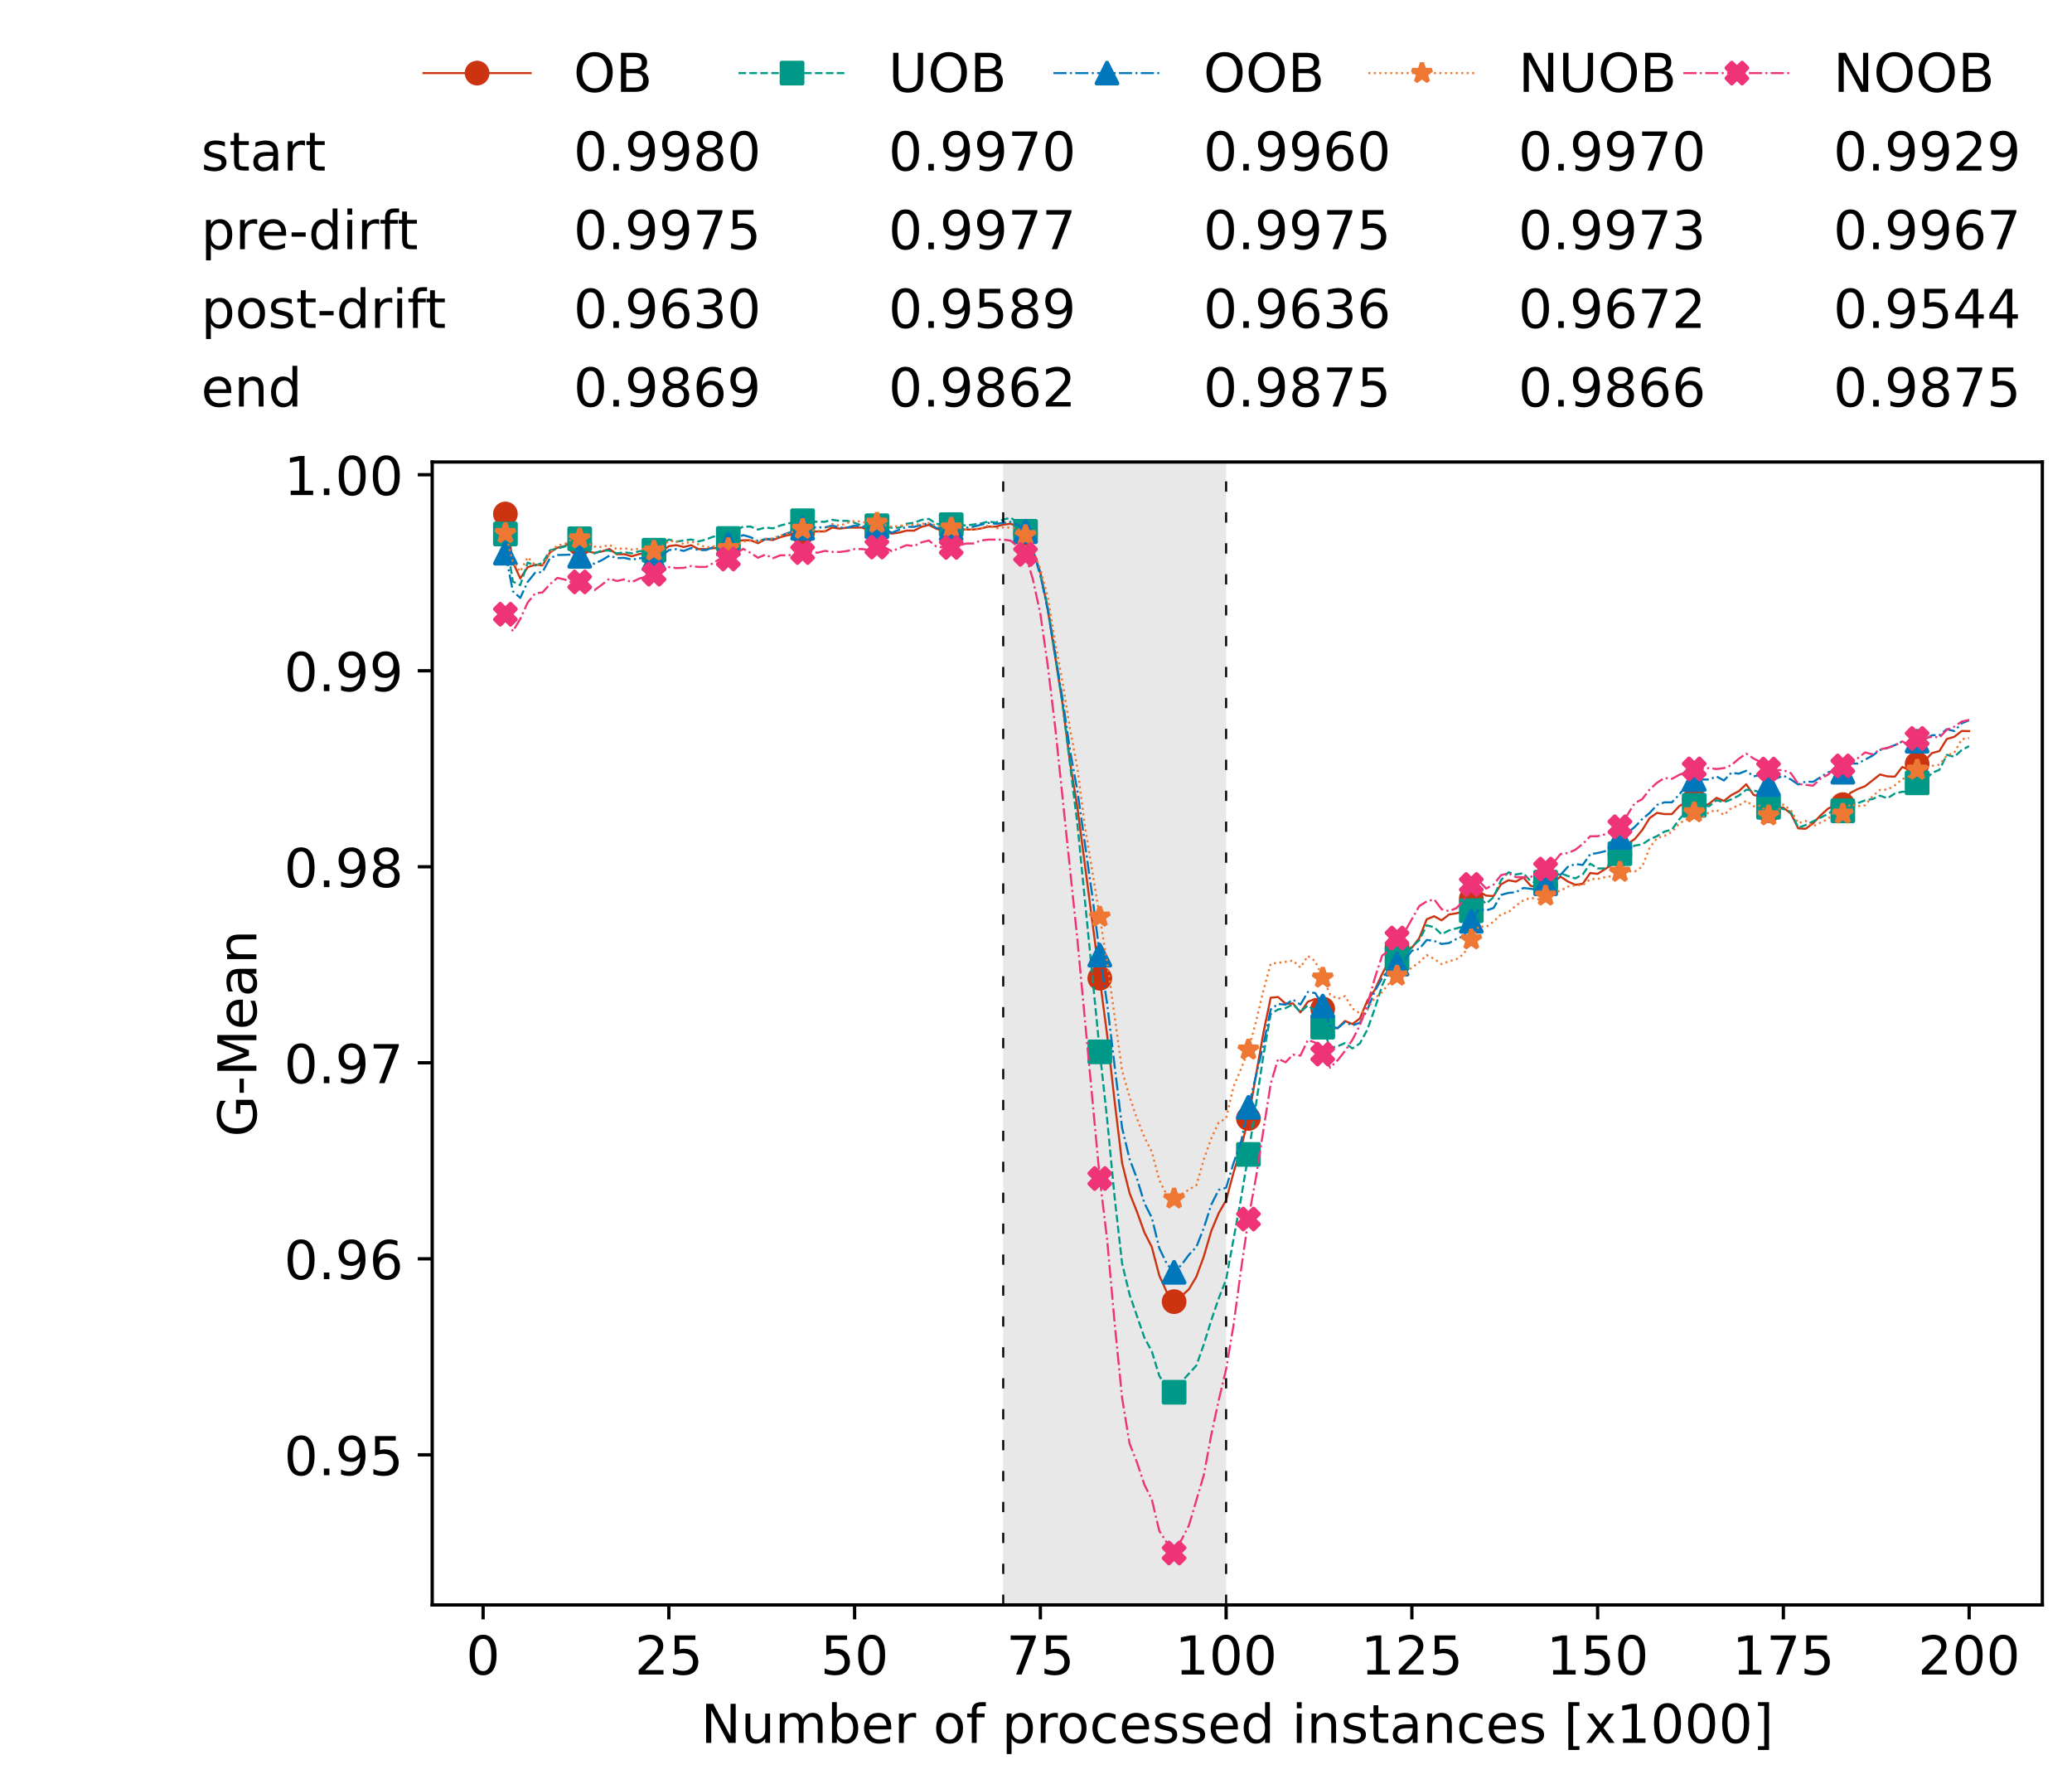 <?xml version="1.0" encoding="utf-8" standalone="no"?>
<!DOCTYPE svg PUBLIC "-//W3C//DTD SVG 1.1//EN"
  "http://www.w3.org/Graphics/SVG/1.1/DTD/svg11.dtd">
<!-- Created with matplotlib (https://matplotlib.org/) -->
<svg height="432.615pt" version="1.1" viewBox="0 0 502.65 432.615" width="502.65pt" xmlns="http://www.w3.org/2000/svg" xmlns:xlink="http://www.w3.org/1999/xlink">
 <defs>
  <style type="text/css">*{stroke-linecap:butt;stroke-linejoin:round;}</style>
 </defs>
 <g id="figure_1">
  <g id="patch_1">
   <path d="M 0 432.615 
L 502.65 432.615 
L 502.65 0 
L 0 0 
z
" style="fill:#ffffff;"/>
  </g>
  <g id="axes_1">
   <g id="patch_2">
    <path d="M 104.85 389.252 
L 495.45 389.252 
L 495.45 112.052 
L 104.85 112.052 
z
" style="fill:#ffffff;"/>
   </g>
   <g id="patch_3">
    <path clip-path="url(#p02e08064d7)" d="M 297.446 389.252 
L 297.446 112.052 
L 243.372 112.052 
L 243.372 389.252 
z
" style="fill:#d3d3d3;opacity:0.5;"/>
   </g>
   <g id="matplotlib.axis_1">
    <g id="xtick_1">
     <g id="line2d_1">
      <defs>
       <path d="M 0 0 
L 0 3.5 
" id="ma1d87d9691" style="stroke:#000000;stroke-width:0.8;"/>
      </defs>
      <g>
       <use style="stroke:#000000;stroke-width:0.8;" x="117.197" xlink:href="#ma1d87d9691" y="389.252"/>
      </g>
     </g>
     <g id="text_1">
      <!-- 0 -->
      <g transform="translate(113.061 406.13)scale(0.13 -0.13)">
       <defs>
        <path d="M 31.781 66.406 
Q 24.172 66.406 20.328 58.906 
Q 16.5 51.422 16.5 36.375 
Q 16.5 21.391 20.328 13.891 
Q 24.172 6.391 31.781 6.391 
Q 39.453 6.391 43.281 13.891 
Q 47.125 21.391 47.125 36.375 
Q 47.125 51.422 43.281 58.906 
Q 39.453 66.406 31.781 66.406 
z
M 31.781 74.219 
Q 44.047 74.219 50.516 64.516 
Q 56.984 54.828 56.984 36.375 
Q 56.984 17.969 50.516 8.266 
Q 44.047 -1.422 31.781 -1.422 
Q 19.531 -1.422 13.062 8.266 
Q 6.594 17.969 6.594 36.375 
Q 6.594 54.828 13.062 64.516 
Q 19.531 74.219 31.781 74.219 
z
" id="DejaVuSans-48"/>
       </defs>
       <use xlink:href="#DejaVuSans-48"/>
      </g>
     </g>
    </g>
    <g id="xtick_2">
     <g id="line2d_2">
      <g>
       <use style="stroke:#000000;stroke-width:0.8;" x="162.259" xlink:href="#ma1d87d9691" y="389.252"/>
      </g>
     </g>
     <g id="text_2">
      <!-- 25 -->
      <g transform="translate(153.988 406.13)scale(0.13 -0.13)">
       <defs>
        <path d="M 19.188 8.297 
L 53.609 8.297 
L 53.609 0 
L 7.328 0 
L 7.328 8.297 
Q 12.938 14.109 22.625 23.891 
Q 32.328 33.688 34.812 36.531 
Q 39.547 41.844 41.422 45.531 
Q 43.312 49.219 43.312 52.781 
Q 43.312 58.594 39.234 62.25 
Q 35.156 65.922 28.609 65.922 
Q 23.969 65.922 18.812 64.312 
Q 13.672 62.703 7.812 59.422 
L 7.812 69.391 
Q 13.766 71.781 18.938 73 
Q 24.125 74.219 28.422 74.219 
Q 39.75 74.219 46.484 68.547 
Q 53.219 62.891 53.219 53.422 
Q 53.219 48.922 51.531 44.891 
Q 49.859 40.875 45.406 35.406 
Q 44.188 33.984 37.641 27.219 
Q 31.109 20.453 19.188 8.297 
z
" id="DejaVuSans-50"/>
        <path d="M 10.797 72.906 
L 49.516 72.906 
L 49.516 64.594 
L 19.828 64.594 
L 19.828 46.734 
Q 21.969 47.469 24.109 47.828 
Q 26.266 48.188 28.422 48.188 
Q 40.625 48.188 47.75 41.5 
Q 54.891 34.812 54.891 23.391 
Q 54.891 11.625 47.562 5.094 
Q 40.234 -1.422 26.906 -1.422 
Q 22.312 -1.422 17.547 -0.641 
Q 12.797 0.141 7.719 1.703 
L 7.719 11.625 
Q 12.109 9.234 16.797 8.062 
Q 21.484 6.891 26.703 6.891 
Q 35.156 6.891 40.078 11.328 
Q 45.016 15.766 45.016 23.391 
Q 45.016 31 40.078 35.438 
Q 35.156 39.891 26.703 39.891 
Q 22.75 39.891 18.812 39.016 
Q 14.891 38.141 10.797 36.281 
z
" id="DejaVuSans-53"/>
       </defs>
       <use xlink:href="#DejaVuSans-50"/>
       <use x="63.623" xlink:href="#DejaVuSans-53"/>
      </g>
     </g>
    </g>
    <g id="xtick_3">
     <g id="line2d_3">
      <g>
       <use style="stroke:#000000;stroke-width:0.8;" x="207.322" xlink:href="#ma1d87d9691" y="389.252"/>
      </g>
     </g>
     <g id="text_3">
      <!-- 50 -->
      <g transform="translate(199.05 406.13)scale(0.13 -0.13)">
       <use xlink:href="#DejaVuSans-53"/>
       <use x="63.623" xlink:href="#DejaVuSans-48"/>
      </g>
     </g>
    </g>
    <g id="xtick_4">
     <g id="line2d_4">
      <g>
       <use style="stroke:#000000;stroke-width:0.8;" x="252.384" xlink:href="#ma1d87d9691" y="389.252"/>
      </g>
     </g>
     <g id="text_4">
      <!-- 75 -->
      <g transform="translate(244.113 406.13)scale(0.13 -0.13)">
       <defs>
        <path d="M 8.203 72.906 
L 55.078 72.906 
L 55.078 68.703 
L 28.609 0 
L 18.312 0 
L 43.219 64.594 
L 8.203 64.594 
z
" id="DejaVuSans-55"/>
       </defs>
       <use xlink:href="#DejaVuSans-55"/>
       <use x="63.623" xlink:href="#DejaVuSans-53"/>
      </g>
     </g>
    </g>
    <g id="xtick_5">
     <g id="line2d_5">
      <g>
       <use style="stroke:#000000;stroke-width:0.8;" x="297.446" xlink:href="#ma1d87d9691" y="389.252"/>
      </g>
     </g>
     <g id="text_5">
      <!-- 100 -->
      <g transform="translate(285.039 406.13)scale(0.13 -0.13)">
       <defs>
        <path d="M 12.406 8.297 
L 28.516 8.297 
L 28.516 63.922 
L 10.984 60.406 
L 10.984 69.391 
L 28.422 72.906 
L 38.281 72.906 
L 38.281 8.297 
L 54.391 8.297 
L 54.391 0 
L 12.406 0 
z
" id="DejaVuSans-49"/>
       </defs>
       <use xlink:href="#DejaVuSans-49"/>
       <use x="63.623" xlink:href="#DejaVuSans-48"/>
       <use x="127.246" xlink:href="#DejaVuSans-48"/>
      </g>
     </g>
    </g>
    <g id="xtick_6">
     <g id="line2d_6">
      <g>
       <use style="stroke:#000000;stroke-width:0.8;" x="342.509" xlink:href="#ma1d87d9691" y="389.252"/>
      </g>
     </g>
     <g id="text_6">
      <!-- 125 -->
      <g transform="translate(330.102 406.13)scale(0.13 -0.13)">
       <use xlink:href="#DejaVuSans-49"/>
       <use x="63.623" xlink:href="#DejaVuSans-50"/>
       <use x="127.246" xlink:href="#DejaVuSans-53"/>
      </g>
     </g>
    </g>
    <g id="xtick_7">
     <g id="line2d_7">
      <g>
       <use style="stroke:#000000;stroke-width:0.8;" x="387.571" xlink:href="#ma1d87d9691" y="389.252"/>
      </g>
     </g>
     <g id="text_7">
      <!-- 150 -->
      <g transform="translate(375.164 406.13)scale(0.13 -0.13)">
       <use xlink:href="#DejaVuSans-49"/>
       <use x="63.623" xlink:href="#DejaVuSans-53"/>
       <use x="127.246" xlink:href="#DejaVuSans-48"/>
      </g>
     </g>
    </g>
    <g id="xtick_8">
     <g id="line2d_8">
      <g>
       <use style="stroke:#000000;stroke-width:0.8;" x="432.633" xlink:href="#ma1d87d9691" y="389.252"/>
      </g>
     </g>
     <g id="text_8">
      <!-- 175 -->
      <g transform="translate(420.226 406.13)scale(0.13 -0.13)">
       <use xlink:href="#DejaVuSans-49"/>
       <use x="63.623" xlink:href="#DejaVuSans-55"/>
       <use x="127.246" xlink:href="#DejaVuSans-53"/>
      </g>
     </g>
    </g>
    <g id="xtick_9">
     <g id="line2d_9">
      <g>
       <use style="stroke:#000000;stroke-width:0.8;" x="477.695" xlink:href="#ma1d87d9691" y="389.252"/>
      </g>
     </g>
     <g id="text_9">
      <!-- 200 -->
      <g transform="translate(465.289 406.13)scale(0.13 -0.13)">
       <use xlink:href="#DejaVuSans-50"/>
       <use x="63.623" xlink:href="#DejaVuSans-48"/>
       <use x="127.246" xlink:href="#DejaVuSans-48"/>
      </g>
     </g>
    </g>
    <g id="text_10">
     <!-- Number of processed instances [x1000] -->
     <g transform="translate(170.025 422.711)scale(0.13 -0.13)">
      <defs>
       <path d="M 9.812 72.906 
L 23.094 72.906 
L 55.422 11.922 
L 55.422 72.906 
L 64.984 72.906 
L 64.984 0 
L 51.703 0 
L 19.391 60.984 
L 19.391 0 
L 9.812 0 
z
" id="DejaVuSans-78"/>
       <path d="M 8.5 21.578 
L 8.5 54.688 
L 17.484 54.688 
L 17.484 21.922 
Q 17.484 14.156 20.5 10.266 
Q 23.531 6.391 29.594 6.391 
Q 36.859 6.391 41.078 11.031 
Q 45.312 15.672 45.312 23.688 
L 45.312 54.688 
L 54.297 54.688 
L 54.297 0 
L 45.312 0 
L 45.312 8.406 
Q 42.047 3.422 37.719 1 
Q 33.406 -1.422 27.688 -1.422 
Q 18.266 -1.422 13.375 4.438 
Q 8.5 10.297 8.5 21.578 
z
M 31.109 56 
z
" id="DejaVuSans-117"/>
       <path d="M 52 44.188 
Q 55.375 50.25 60.062 53.125 
Q 64.75 56 71.094 56 
Q 79.641 56 84.281 50.016 
Q 88.922 44.047 88.922 33.016 
L 88.922 0 
L 79.891 0 
L 79.891 32.719 
Q 79.891 40.578 77.094 44.375 
Q 74.312 48.188 68.609 48.188 
Q 61.625 48.188 57.562 43.547 
Q 53.516 38.922 53.516 30.906 
L 53.516 0 
L 44.484 0 
L 44.484 32.719 
Q 44.484 40.625 41.703 44.406 
Q 38.922 48.188 33.109 48.188 
Q 26.219 48.188 22.156 43.531 
Q 18.109 38.875 18.109 30.906 
L 18.109 0 
L 9.078 0 
L 9.078 54.688 
L 18.109 54.688 
L 18.109 46.188 
Q 21.188 51.219 25.484 53.609 
Q 29.781 56 35.688 56 
Q 41.656 56 45.828 52.969 
Q 50 49.953 52 44.188 
z
" id="DejaVuSans-109"/>
       <path d="M 48.688 27.297 
Q 48.688 37.203 44.609 42.844 
Q 40.531 48.484 33.406 48.484 
Q 26.266 48.484 22.188 42.844 
Q 18.109 37.203 18.109 27.297 
Q 18.109 17.391 22.188 11.75 
Q 26.266 6.109 33.406 6.109 
Q 40.531 6.109 44.609 11.75 
Q 48.688 17.391 48.688 27.297 
z
M 18.109 46.391 
Q 20.953 51.266 25.266 53.625 
Q 29.594 56 35.594 56 
Q 45.562 56 51.781 48.094 
Q 58.016 40.188 58.016 27.297 
Q 58.016 14.406 51.781 6.484 
Q 45.562 -1.422 35.594 -1.422 
Q 29.594 -1.422 25.266 0.953 
Q 20.953 3.328 18.109 8.203 
L 18.109 0 
L 9.078 0 
L 9.078 75.984 
L 18.109 75.984 
z
" id="DejaVuSans-98"/>
       <path d="M 56.203 29.594 
L 56.203 25.203 
L 14.891 25.203 
Q 15.484 15.922 20.484 11.062 
Q 25.484 6.203 34.422 6.203 
Q 39.594 6.203 44.453 7.469 
Q 49.312 8.734 54.109 11.281 
L 54.109 2.781 
Q 49.266 0.734 44.188 -0.344 
Q 39.109 -1.422 33.891 -1.422 
Q 20.797 -1.422 13.156 6.188 
Q 5.516 13.812 5.516 26.812 
Q 5.516 40.234 12.766 48.109 
Q 20.016 56 32.328 56 
Q 43.359 56 49.781 48.891 
Q 56.203 41.797 56.203 29.594 
z
M 47.219 32.234 
Q 47.125 39.594 43.094 43.984 
Q 39.062 48.391 32.422 48.391 
Q 24.906 48.391 20.391 44.141 
Q 15.875 39.891 15.188 32.172 
z
" id="DejaVuSans-101"/>
       <path d="M 41.109 46.297 
Q 39.594 47.172 37.812 47.578 
Q 36.031 48 33.891 48 
Q 26.266 48 22.188 43.047 
Q 18.109 38.094 18.109 28.812 
L 18.109 0 
L 9.078 0 
L 9.078 54.688 
L 18.109 54.688 
L 18.109 46.188 
Q 20.953 51.172 25.484 53.578 
Q 30.031 56 36.531 56 
Q 37.453 56 38.578 55.875 
Q 39.703 55.766 41.062 55.516 
z
" id="DejaVuSans-114"/>
       <path id="DejaVuSans-32"/>
       <path d="M 30.609 48.391 
Q 23.391 48.391 19.188 42.75 
Q 14.984 37.109 14.984 27.297 
Q 14.984 17.484 19.156 11.844 
Q 23.344 6.203 30.609 6.203 
Q 37.797 6.203 41.984 11.859 
Q 46.188 17.531 46.188 27.297 
Q 46.188 37.016 41.984 42.703 
Q 37.797 48.391 30.609 48.391 
z
M 30.609 56 
Q 42.328 56 49.016 48.375 
Q 55.719 40.766 55.719 27.297 
Q 55.719 13.875 49.016 6.219 
Q 42.328 -1.422 30.609 -1.422 
Q 18.844 -1.422 12.172 6.219 
Q 5.516 13.875 5.516 27.297 
Q 5.516 40.766 12.172 48.375 
Q 18.844 56 30.609 56 
z
" id="DejaVuSans-111"/>
       <path d="M 37.109 75.984 
L 37.109 68.5 
L 28.516 68.5 
Q 23.688 68.5 21.797 66.547 
Q 19.922 64.594 19.922 59.516 
L 19.922 54.688 
L 34.719 54.688 
L 34.719 47.703 
L 19.922 47.703 
L 19.922 0 
L 10.891 0 
L 10.891 47.703 
L 2.297 47.703 
L 2.297 54.688 
L 10.891 54.688 
L 10.891 58.5 
Q 10.891 67.625 15.141 71.797 
Q 19.391 75.984 28.609 75.984 
z
" id="DejaVuSans-102"/>
       <path d="M 18.109 8.203 
L 18.109 -20.797 
L 9.078 -20.797 
L 9.078 54.688 
L 18.109 54.688 
L 18.109 46.391 
Q 20.953 51.266 25.266 53.625 
Q 29.594 56 35.594 56 
Q 45.562 56 51.781 48.094 
Q 58.016 40.188 58.016 27.297 
Q 58.016 14.406 51.781 6.484 
Q 45.562 -1.422 35.594 -1.422 
Q 29.594 -1.422 25.266 0.953 
Q 20.953 3.328 18.109 8.203 
z
M 48.688 27.297 
Q 48.688 37.203 44.609 42.844 
Q 40.531 48.484 33.406 48.484 
Q 26.266 48.484 22.188 42.844 
Q 18.109 37.203 18.109 27.297 
Q 18.109 17.391 22.188 11.75 
Q 26.266 6.109 33.406 6.109 
Q 40.531 6.109 44.609 11.75 
Q 48.688 17.391 48.688 27.297 
z
" id="DejaVuSans-112"/>
       <path d="M 48.781 52.594 
L 48.781 44.188 
Q 44.969 46.297 41.141 47.344 
Q 37.312 48.391 33.406 48.391 
Q 24.656 48.391 19.812 42.844 
Q 14.984 37.312 14.984 27.297 
Q 14.984 17.281 19.812 11.734 
Q 24.656 6.203 33.406 6.203 
Q 37.312 6.203 41.141 7.25 
Q 44.969 8.297 48.781 10.406 
L 48.781 2.094 
Q 45.016 0.344 40.984 -0.531 
Q 36.969 -1.422 32.422 -1.422 
Q 20.062 -1.422 12.781 6.344 
Q 5.516 14.109 5.516 27.297 
Q 5.516 40.672 12.859 48.328 
Q 20.219 56 33.016 56 
Q 37.156 56 41.109 55.141 
Q 45.062 54.297 48.781 52.594 
z
" id="DejaVuSans-99"/>
       <path d="M 44.281 53.078 
L 44.281 44.578 
Q 40.484 46.531 36.375 47.5 
Q 32.281 48.484 27.875 48.484 
Q 21.188 48.484 17.844 46.438 
Q 14.5 44.391 14.5 40.281 
Q 14.5 37.156 16.891 35.375 
Q 19.281 33.594 26.516 31.984 
L 29.594 31.297 
Q 39.156 29.25 43.188 25.516 
Q 47.219 21.781 47.219 15.094 
Q 47.219 7.469 41.188 3.016 
Q 35.156 -1.422 24.609 -1.422 
Q 20.219 -1.422 15.453 -0.562 
Q 10.688 0.297 5.422 2 
L 5.422 11.281 
Q 10.406 8.688 15.234 7.391 
Q 20.062 6.109 24.812 6.109 
Q 31.156 6.109 34.562 8.281 
Q 37.984 10.453 37.984 14.406 
Q 37.984 18.062 35.516 20.016 
Q 33.062 21.969 24.703 23.781 
L 21.578 24.516 
Q 13.234 26.266 9.516 29.906 
Q 5.812 33.547 5.812 39.891 
Q 5.812 47.609 11.281 51.797 
Q 16.75 56 26.812 56 
Q 31.781 56 36.172 55.266 
Q 40.578 54.547 44.281 53.078 
z
" id="DejaVuSans-115"/>
       <path d="M 45.406 46.391 
L 45.406 75.984 
L 54.391 75.984 
L 54.391 0 
L 45.406 0 
L 45.406 8.203 
Q 42.578 3.328 38.25 0.953 
Q 33.938 -1.422 27.875 -1.422 
Q 17.969 -1.422 11.734 6.484 
Q 5.516 14.406 5.516 27.297 
Q 5.516 40.188 11.734 48.094 
Q 17.969 56 27.875 56 
Q 33.938 56 38.25 53.625 
Q 42.578 51.266 45.406 46.391 
z
M 14.797 27.297 
Q 14.797 17.391 18.875 11.75 
Q 22.953 6.109 30.078 6.109 
Q 37.203 6.109 41.297 11.75 
Q 45.406 17.391 45.406 27.297 
Q 45.406 37.203 41.297 42.844 
Q 37.203 48.484 30.078 48.484 
Q 22.953 48.484 18.875 42.844 
Q 14.797 37.203 14.797 27.297 
z
" id="DejaVuSans-100"/>
       <path d="M 9.422 54.688 
L 18.406 54.688 
L 18.406 0 
L 9.422 0 
z
M 9.422 75.984 
L 18.406 75.984 
L 18.406 64.594 
L 9.422 64.594 
z
" id="DejaVuSans-105"/>
       <path d="M 54.891 33.016 
L 54.891 0 
L 45.906 0 
L 45.906 32.719 
Q 45.906 40.484 42.875 44.328 
Q 39.844 48.188 33.797 48.188 
Q 26.516 48.188 22.312 43.547 
Q 18.109 38.922 18.109 30.906 
L 18.109 0 
L 9.078 0 
L 9.078 54.688 
L 18.109 54.688 
L 18.109 46.188 
Q 21.344 51.125 25.703 53.562 
Q 30.078 56 35.797 56 
Q 45.219 56 50.047 50.172 
Q 54.891 44.344 54.891 33.016 
z
" id="DejaVuSans-110"/>
       <path d="M 18.312 70.219 
L 18.312 54.688 
L 36.812 54.688 
L 36.812 47.703 
L 18.312 47.703 
L 18.312 18.016 
Q 18.312 11.328 20.141 9.422 
Q 21.969 7.516 27.594 7.516 
L 36.812 7.516 
L 36.812 0 
L 27.594 0 
Q 17.188 0 13.234 3.875 
Q 9.281 7.766 9.281 18.016 
L 9.281 47.703 
L 2.688 47.703 
L 2.688 54.688 
L 9.281 54.688 
L 9.281 70.219 
z
" id="DejaVuSans-116"/>
       <path d="M 34.281 27.484 
Q 23.391 27.484 19.188 25 
Q 14.984 22.516 14.984 16.5 
Q 14.984 11.719 18.141 8.906 
Q 21.297 6.109 26.703 6.109 
Q 34.188 6.109 38.703 11.406 
Q 43.219 16.703 43.219 25.484 
L 43.219 27.484 
z
M 52.203 31.203 
L 52.203 0 
L 43.219 0 
L 43.219 8.297 
Q 40.141 3.328 35.547 0.953 
Q 30.953 -1.422 24.312 -1.422 
Q 15.922 -1.422 10.953 3.297 
Q 6 8.016 6 15.922 
Q 6 25.141 12.172 29.828 
Q 18.359 34.516 30.609 34.516 
L 43.219 34.516 
L 43.219 35.406 
Q 43.219 41.609 39.141 45 
Q 35.062 48.391 27.688 48.391 
Q 23 48.391 18.547 47.266 
Q 14.109 46.141 10.016 43.891 
L 10.016 52.203 
Q 14.938 54.109 19.578 55.047 
Q 24.219 56 28.609 56 
Q 40.484 56 46.344 49.844 
Q 52.203 43.703 52.203 31.203 
z
" id="DejaVuSans-97"/>
       <path d="M 8.594 75.984 
L 29.297 75.984 
L 29.297 69 
L 17.578 69 
L 17.578 -6.203 
L 29.297 -6.203 
L 29.297 -13.188 
L 8.594 -13.188 
z
" id="DejaVuSans-91"/>
       <path d="M 54.891 54.688 
L 35.109 28.078 
L 55.906 0 
L 45.312 0 
L 29.391 21.484 
L 13.484 0 
L 2.875 0 
L 24.125 28.609 
L 4.688 54.688 
L 15.281 54.688 
L 29.781 35.203 
L 44.281 54.688 
z
" id="DejaVuSans-120"/>
       <path d="M 30.422 75.984 
L 30.422 -13.188 
L 9.719 -13.188 
L 9.719 -6.203 
L 21.391 -6.203 
L 21.391 69 
L 9.719 69 
L 9.719 75.984 
z
" id="DejaVuSans-93"/>
      </defs>
      <use xlink:href="#DejaVuSans-78"/>
      <use x="74.805" xlink:href="#DejaVuSans-117"/>
      <use x="138.184" xlink:href="#DejaVuSans-109"/>
      <use x="235.596" xlink:href="#DejaVuSans-98"/>
      <use x="299.072" xlink:href="#DejaVuSans-101"/>
      <use x="360.596" xlink:href="#DejaVuSans-114"/>
      <use x="401.709" xlink:href="#DejaVuSans-32"/>
      <use x="433.496" xlink:href="#DejaVuSans-111"/>
      <use x="494.678" xlink:href="#DejaVuSans-102"/>
      <use x="529.883" xlink:href="#DejaVuSans-32"/>
      <use x="561.67" xlink:href="#DejaVuSans-112"/>
      <use x="625.146" xlink:href="#DejaVuSans-114"/>
      <use x="664.01" xlink:href="#DejaVuSans-111"/>
      <use x="725.191" xlink:href="#DejaVuSans-99"/>
      <use x="780.172" xlink:href="#DejaVuSans-101"/>
      <use x="841.695" xlink:href="#DejaVuSans-115"/>
      <use x="893.795" xlink:href="#DejaVuSans-115"/>
      <use x="945.895" xlink:href="#DejaVuSans-101"/>
      <use x="1007.418" xlink:href="#DejaVuSans-100"/>
      <use x="1070.895" xlink:href="#DejaVuSans-32"/>
      <use x="1102.682" xlink:href="#DejaVuSans-105"/>
      <use x="1130.465" xlink:href="#DejaVuSans-110"/>
      <use x="1193.844" xlink:href="#DejaVuSans-115"/>
      <use x="1245.943" xlink:href="#DejaVuSans-116"/>
      <use x="1285.152" xlink:href="#DejaVuSans-97"/>
      <use x="1346.432" xlink:href="#DejaVuSans-110"/>
      <use x="1409.811" xlink:href="#DejaVuSans-99"/>
      <use x="1464.791" xlink:href="#DejaVuSans-101"/>
      <use x="1526.314" xlink:href="#DejaVuSans-115"/>
      <use x="1578.414" xlink:href="#DejaVuSans-32"/>
      <use x="1610.201" xlink:href="#DejaVuSans-91"/>
      <use x="1649.215" xlink:href="#DejaVuSans-120"/>
      <use x="1708.395" xlink:href="#DejaVuSans-49"/>
      <use x="1772.018" xlink:href="#DejaVuSans-48"/>
      <use x="1835.641" xlink:href="#DejaVuSans-48"/>
      <use x="1899.264" xlink:href="#DejaVuSans-48"/>
      <use x="1962.887" xlink:href="#DejaVuSans-93"/>
     </g>
    </g>
   </g>
   <g id="matplotlib.axis_2">
    <g id="ytick_1">
     <g id="line2d_10">
      <defs>
       <path d="M 0 0 
L -3.5 0 
" id="m3866afe895" style="stroke:#000000;stroke-width:0.8;"/>
      </defs>
      <g>
       <use style="stroke:#000000;stroke-width:0.8;" x="104.85" xlink:href="#m3866afe895" y="352.845"/>
      </g>
     </g>
     <g id="text_11">
      <!-- 0.95 -->
      <g transform="translate(68.905 357.784)scale(0.13 -0.13)">
       <defs>
        <path d="M 10.688 12.406 
L 21 12.406 
L 21 0 
L 10.688 0 
z
" id="DejaVuSans-46"/>
        <path d="M 10.984 1.516 
L 10.984 10.5 
Q 14.703 8.734 18.5 7.812 
Q 22.312 6.891 25.984 6.891 
Q 35.75 6.891 40.891 13.453 
Q 46.047 20.016 46.781 33.406 
Q 43.953 29.203 39.594 26.953 
Q 35.25 24.703 29.984 24.703 
Q 19.047 24.703 12.672 31.312 
Q 6.297 37.938 6.297 49.422 
Q 6.297 60.641 12.938 67.422 
Q 19.578 74.219 30.609 74.219 
Q 43.266 74.219 49.922 64.516 
Q 56.594 54.828 56.594 36.375 
Q 56.594 19.141 48.406 8.859 
Q 40.234 -1.422 26.422 -1.422 
Q 22.703 -1.422 18.891 -0.688 
Q 15.094 0.047 10.984 1.516 
z
M 30.609 32.422 
Q 37.25 32.422 41.125 36.953 
Q 45.016 41.5 45.016 49.422 
Q 45.016 57.281 41.125 61.844 
Q 37.25 66.406 30.609 66.406 
Q 23.969 66.406 20.094 61.844 
Q 16.219 57.281 16.219 49.422 
Q 16.219 41.5 20.094 36.953 
Q 23.969 32.422 30.609 32.422 
z
" id="DejaVuSans-57"/>
       </defs>
       <use xlink:href="#DejaVuSans-48"/>
       <use x="63.623" xlink:href="#DejaVuSans-46"/>
       <use x="95.41" xlink:href="#DejaVuSans-57"/>
       <use x="159.033" xlink:href="#DejaVuSans-53"/>
      </g>
     </g>
    </g>
    <g id="ytick_2">
     <g id="line2d_11">
      <g>
       <use style="stroke:#000000;stroke-width:0.8;" x="104.85" xlink:href="#m3866afe895" y="305.304"/>
      </g>
     </g>
     <g id="text_12">
      <!-- 0.96 -->
      <g transform="translate(68.905 310.243)scale(0.13 -0.13)">
       <defs>
        <path d="M 33.016 40.375 
Q 26.375 40.375 22.484 35.828 
Q 18.609 31.297 18.609 23.391 
Q 18.609 15.531 22.484 10.953 
Q 26.375 6.391 33.016 6.391 
Q 39.656 6.391 43.531 10.953 
Q 47.406 15.531 47.406 23.391 
Q 47.406 31.297 43.531 35.828 
Q 39.656 40.375 33.016 40.375 
z
M 52.594 71.297 
L 52.594 62.312 
Q 48.875 64.062 45.094 64.984 
Q 41.312 65.922 37.594 65.922 
Q 27.828 65.922 22.672 59.328 
Q 17.531 52.734 16.797 39.406 
Q 19.672 43.656 24.016 45.922 
Q 28.375 48.188 33.594 48.188 
Q 44.578 48.188 50.953 41.516 
Q 57.328 34.859 57.328 23.391 
Q 57.328 12.156 50.688 5.359 
Q 44.047 -1.422 33.016 -1.422 
Q 20.359 -1.422 13.672 8.266 
Q 6.984 17.969 6.984 36.375 
Q 6.984 53.656 15.188 63.938 
Q 23.391 74.219 37.203 74.219 
Q 40.922 74.219 44.703 73.484 
Q 48.484 72.75 52.594 71.297 
z
" id="DejaVuSans-54"/>
       </defs>
       <use xlink:href="#DejaVuSans-48"/>
       <use x="63.623" xlink:href="#DejaVuSans-46"/>
       <use x="95.41" xlink:href="#DejaVuSans-57"/>
       <use x="159.033" xlink:href="#DejaVuSans-54"/>
      </g>
     </g>
    </g>
    <g id="ytick_3">
     <g id="line2d_12">
      <g>
       <use style="stroke:#000000;stroke-width:0.8;" x="104.85" xlink:href="#m3866afe895" y="257.763"/>
      </g>
     </g>
     <g id="text_13">
      <!-- 0.97 -->
      <g transform="translate(68.905 262.702)scale(0.13 -0.13)">
       <use xlink:href="#DejaVuSans-48"/>
       <use x="63.623" xlink:href="#DejaVuSans-46"/>
       <use x="95.41" xlink:href="#DejaVuSans-57"/>
       <use x="159.033" xlink:href="#DejaVuSans-55"/>
      </g>
     </g>
    </g>
    <g id="ytick_4">
     <g id="line2d_13">
      <g>
       <use style="stroke:#000000;stroke-width:0.8;" x="104.85" xlink:href="#m3866afe895" y="210.222"/>
      </g>
     </g>
     <g id="text_14">
      <!-- 0.98 -->
      <g transform="translate(68.905 215.161)scale(0.13 -0.13)">
       <defs>
        <path d="M 31.781 34.625 
Q 24.75 34.625 20.719 30.859 
Q 16.703 27.094 16.703 20.516 
Q 16.703 13.922 20.719 10.156 
Q 24.75 6.391 31.781 6.391 
Q 38.812 6.391 42.859 10.172 
Q 46.922 13.969 46.922 20.516 
Q 46.922 27.094 42.891 30.859 
Q 38.875 34.625 31.781 34.625 
z
M 21.922 38.812 
Q 15.578 40.375 12.031 44.719 
Q 8.5 49.078 8.5 55.328 
Q 8.5 64.062 14.719 69.141 
Q 20.953 74.219 31.781 74.219 
Q 42.672 74.219 48.875 69.141 
Q 55.078 64.062 55.078 55.328 
Q 55.078 49.078 51.531 44.719 
Q 48 40.375 41.703 38.812 
Q 48.828 37.156 52.797 32.312 
Q 56.781 27.484 56.781 20.516 
Q 56.781 9.906 50.312 4.234 
Q 43.844 -1.422 31.781 -1.422 
Q 19.734 -1.422 13.25 4.234 
Q 6.781 9.906 6.781 20.516 
Q 6.781 27.484 10.781 32.312 
Q 14.797 37.156 21.922 38.812 
z
M 18.312 54.391 
Q 18.312 48.734 21.844 45.562 
Q 25.391 42.391 31.781 42.391 
Q 38.141 42.391 41.719 45.562 
Q 45.312 48.734 45.312 54.391 
Q 45.312 60.062 41.719 63.234 
Q 38.141 66.406 31.781 66.406 
Q 25.391 66.406 21.844 63.234 
Q 18.312 60.062 18.312 54.391 
z
" id="DejaVuSans-56"/>
       </defs>
       <use xlink:href="#DejaVuSans-48"/>
       <use x="63.623" xlink:href="#DejaVuSans-46"/>
       <use x="95.41" xlink:href="#DejaVuSans-57"/>
       <use x="159.033" xlink:href="#DejaVuSans-56"/>
      </g>
     </g>
    </g>
    <g id="ytick_5">
     <g id="line2d_14">
      <g>
       <use style="stroke:#000000;stroke-width:0.8;" x="104.85" xlink:href="#m3866afe895" y="162.681"/>
      </g>
     </g>
     <g id="text_15">
      <!-- 0.99 -->
      <g transform="translate(68.905 167.62)scale(0.13 -0.13)">
       <use xlink:href="#DejaVuSans-48"/>
       <use x="63.623" xlink:href="#DejaVuSans-46"/>
       <use x="95.41" xlink:href="#DejaVuSans-57"/>
       <use x="159.033" xlink:href="#DejaVuSans-57"/>
      </g>
     </g>
    </g>
    <g id="ytick_6">
     <g id="line2d_15">
      <g>
       <use style="stroke:#000000;stroke-width:0.8;" x="104.85" xlink:href="#m3866afe895" y="115.14"/>
      </g>
     </g>
     <g id="text_16">
      <!-- 1.00 -->
      <g transform="translate(68.905 120.079)scale(0.13 -0.13)">
       <use xlink:href="#DejaVuSans-49"/>
       <use x="63.623" xlink:href="#DejaVuSans-46"/>
       <use x="95.41" xlink:href="#DejaVuSans-48"/>
       <use x="159.033" xlink:href="#DejaVuSans-48"/>
      </g>
     </g>
    </g>
    <g id="text_17">
     <!-- G-Mean -->
     <g transform="translate(62.201 275.744)rotate(-90)scale(0.13 -0.13)">
      <defs>
       <path d="M 59.516 10.406 
L 59.516 29.984 
L 43.406 29.984 
L 43.406 38.094 
L 69.281 38.094 
L 69.281 6.781 
Q 63.578 2.734 56.688 0.656 
Q 49.812 -1.422 42 -1.422 
Q 24.906 -1.422 15.25 8.562 
Q 5.609 18.562 5.609 36.375 
Q 5.609 54.25 15.25 64.234 
Q 24.906 74.219 42 74.219 
Q 49.125 74.219 55.547 72.453 
Q 61.969 70.703 67.391 67.281 
L 67.391 56.781 
Q 61.922 61.422 55.766 63.766 
Q 49.609 66.109 42.828 66.109 
Q 29.438 66.109 22.719 58.641 
Q 16.016 51.172 16.016 36.375 
Q 16.016 21.625 22.719 14.156 
Q 29.438 6.688 42.828 6.688 
Q 48.047 6.688 52.141 7.594 
Q 56.25 8.5 59.516 10.406 
z
" id="DejaVuSans-71"/>
       <path d="M 4.891 31.391 
L 31.203 31.391 
L 31.203 23.391 
L 4.891 23.391 
z
" id="DejaVuSans-45"/>
       <path d="M 9.812 72.906 
L 24.516 72.906 
L 43.109 23.297 
L 61.812 72.906 
L 76.516 72.906 
L 76.516 0 
L 66.891 0 
L 66.891 64.016 
L 48.094 14.016 
L 38.188 14.016 
L 19.391 64.016 
L 19.391 0 
L 9.812 0 
z
" id="DejaVuSans-77"/>
      </defs>
      <use xlink:href="#DejaVuSans-71"/>
      <use x="77.49" xlink:href="#DejaVuSans-45"/>
      <use x="113.574" xlink:href="#DejaVuSans-77"/>
      <use x="199.854" xlink:href="#DejaVuSans-101"/>
      <use x="261.377" xlink:href="#DejaVuSans-97"/>
      <use x="322.656" xlink:href="#DejaVuSans-110"/>
     </g>
    </g>
   </g>
   <g id="line2d_16"/>
   <g id="line2d_17"/>
   <g id="line2d_18"/>
   <g id="line2d_19"/>
   <g id="line2d_20"/>
   <g id="line2d_21">
    <path clip-path="url(#p02e08064d7)" d="M 122.605 124.652 
L 124.407 136.287 
L 126.21 140.286 
L 128.012 137.573 
L 129.815 136.983 
L 131.617 137.132 
L 133.419 133.99 
L 135.222 132.822 
L 137.024 132.434 
L 138.827 131.169 
L 140.629 131.899 
L 142.432 133.687 
L 144.234 134.082 
L 146.037 133.748 
L 147.839 133.142 
L 149.642 134.429 
L 151.444 134.414 
L 153.247 134.918 
L 155.049 134.377 
L 156.852 134.123 
L 158.654 134.587 
L 160.457 133.88 
L 162.259 132.454 
L 164.062 132.216 
L 165.864 132.668 
L 167.667 132.231 
L 169.469 133.182 
L 171.272 133.182 
L 173.074 132.949 
L 174.877 132.949 
L 176.679 132.697 
L 178.482 131.261 
L 180.284 131.03 
L 182.087 131.038 
L 183.889 131.749 
L 185.692 130.763 
L 187.494 130.977 
L 189.297 130.28 
L 191.099 129.805 
L 192.902 129.573 
L 194.704 129.111 
L 196.507 128.891 
L 200.112 128.905 
L 201.914 127.956 
L 203.717 128.207 
L 205.519 127.964 
L 209.124 127.962 
L 210.927 128.682 
L 212.729 128.683 
L 214.532 128.934 
L 216.334 129.43 
L 218.137 129.168 
L 219.939 128.686 
L 221.742 128.707 
L 223.544 127.775 
L 225.347 127.299 
L 227.149 128.25 
L 228.952 128.716 
L 230.754 128.697 
L 232.557 128.445 
L 236.162 128.423 
L 237.964 128.178 
L 239.767 127.716 
L 241.569 127.723 
L 243.372 127.247 
L 245.174 127.021 
L 246.976 127.781 
L 248.779 129.385 
L 250.581 133.568 
L 252.384 138.816 
L 254.186 147.848 
L 257.791 170.909 
L 259.594 184.999 
L 261.396 196.047 
L 268.606 251.229 
L 270.409 267.205 
L 272.211 282.068 
L 274.014 289.341 
L 275.816 293.891 
L 277.619 298.903 
L 279.421 302.44 
L 281.224 309.332 
L 283.026 313.329 
L 284.829 315.691 
L 286.631 314.335 
L 288.434 312.676 
L 290.236 309.629 
L 292.039 304.718 
L 293.841 298.57 
L 295.644 294.24 
L 297.446 291.079 
L 299.249 284.373 
L 301.051 278.46 
L 302.854 271.278 
L 306.459 250.653 
L 308.261 241.98 
L 310.064 241.817 
L 311.866 243.432 
L 313.669 243.377 
L 315.471 245.546 
L 317.274 242.955 
L 319.076 242.26 
L 320.879 244.688 
L 322.681 249.449 
L 324.484 249.362 
L 326.286 247.623 
L 328.089 248.376 
L 329.891 247.015 
L 331.694 242.719 
L 333.496 240.126 
L 335.299 236.233 
L 337.101 232.736 
L 338.904 229.775 
L 340.706 230.061 
L 342.509 229.863 
L 344.311 227.507 
L 346.114 222.954 
L 347.916 222.221 
L 349.719 223.215 
L 351.521 221.797 
L 353.324 221.514 
L 355.126 220.996 
L 356.928 217.939 
L 358.731 216.207 
L 360.533 217.222 
L 362.336 217.322 
L 364.138 214.474 
L 365.941 213.494 
L 367.743 213.823 
L 369.546 212.794 
L 371.348 214.864 
L 373.151 215.151 
L 374.953 214.828 
L 376.756 214.097 
L 378.558 212.618 
L 380.361 213.804 
L 382.163 214.597 
L 383.966 214.347 
L 385.768 211.732 
L 387.571 211.943 
L 391.176 209.621 
L 394.781 204.674 
L 396.583 203.5 
L 398.386 201.32 
L 400.188 198.412 
L 401.991 197.147 
L 403.793 197.445 
L 405.596 197.441 
L 407.398 195.489 
L 409.201 194.493 
L 411.003 194.032 
L 412.806 195.664 
L 414.608 194.957 
L 416.411 193.503 
L 418.213 194.251 
L 420.016 192.837 
L 421.818 191.89 
L 423.621 190.211 
L 425.423 192.796 
L 427.226 193.279 
L 429.028 196.61 
L 430.831 195.678 
L 432.633 195.894 
L 434.436 197.294 
L 436.238 200.908 
L 438.041 201.004 
L 439.843 199.669 
L 441.646 197.772 
L 443.448 196.139 
L 445.251 195.199 
L 447.053 195.158 
L 448.856 192.321 
L 450.658 191.376 
L 452.461 190.679 
L 456.066 187.838 
L 457.868 188.292 
L 459.671 188.367 
L 461.473 186.016 
L 463.276 186.766 
L 465.078 185.285 
L 466.881 184.564 
L 468.683 182.644 
L 470.485 182.156 
L 472.288 179.225 
L 474.09 178.707 
L 475.893 177.285 
L 477.695 177.316 
L 477.695 177.316 
" style="fill:none;stroke:#cc3311;stroke-linecap:square;stroke-width:0.5;"/>
    <defs>
     <path d="M 0 2.5 
C 0.663 2.5 1.299 2.237 1.768 1.768 
C 2.237 1.299 2.5 0.663 2.5 0 
C 2.5 -0.663 2.237 -1.299 1.768 -1.768 
C 1.299 -2.237 0.663 -2.5 0 -2.5 
C -0.663 -2.5 -1.299 -2.237 -1.768 -1.768 
C -2.237 -1.299 -2.5 -0.663 -2.5 0 
C -2.5 0.663 -2.237 1.299 -1.768 1.768 
C -1.299 2.237 -0.663 2.5 0 2.5 
z
" id="mf12f3b3ebd" style="stroke:#cc3311;"/>
    </defs>
    <g clip-path="url(#p02e08064d7)">
     <use style="fill:#cc3311;stroke:#cc3311;" x="122.605" xlink:href="#mf12f3b3ebd" y="124.652"/>
     <use style="fill:#cc3311;stroke:#cc3311;" x="140.629" xlink:href="#mf12f3b3ebd" y="131.899"/>
     <use style="fill:#cc3311;stroke:#cc3311;" x="158.654" xlink:href="#mf12f3b3ebd" y="134.587"/>
     <use style="fill:#cc3311;stroke:#cc3311;" x="176.679" xlink:href="#mf12f3b3ebd" y="132.697"/>
     <use style="fill:#cc3311;stroke:#cc3311;" x="194.704" xlink:href="#mf12f3b3ebd" y="129.111"/>
     <use style="fill:#cc3311;stroke:#cc3311;" x="212.729" xlink:href="#mf12f3b3ebd" y="128.683"/>
     <use style="fill:#cc3311;stroke:#cc3311;" x="230.754" xlink:href="#mf12f3b3ebd" y="128.697"/>
     <use style="fill:#cc3311;stroke:#cc3311;" x="248.779" xlink:href="#mf12f3b3ebd" y="129.385"/>
     <use style="fill:#cc3311;stroke:#cc3311;" x="266.804" xlink:href="#mf12f3b3ebd" y="237.257"/>
     <use style="fill:#cc3311;stroke:#cc3311;" x="284.829" xlink:href="#mf12f3b3ebd" y="315.691"/>
     <use style="fill:#cc3311;stroke:#cc3311;" x="302.854" xlink:href="#mf12f3b3ebd" y="271.278"/>
     <use style="fill:#cc3311;stroke:#cc3311;" x="320.879" xlink:href="#mf12f3b3ebd" y="244.688"/>
     <use style="fill:#cc3311;stroke:#cc3311;" x="338.904" xlink:href="#mf12f3b3ebd" y="229.775"/>
     <use style="fill:#cc3311;stroke:#cc3311;" x="356.928" xlink:href="#mf12f3b3ebd" y="217.939"/>
     <use style="fill:#cc3311;stroke:#cc3311;" x="374.953" xlink:href="#mf12f3b3ebd" y="214.828"/>
     <use style="fill:#cc3311;stroke:#cc3311;" x="392.978" xlink:href="#mf12f3b3ebd" y="207.238"/>
     <use style="fill:#cc3311;stroke:#cc3311;" x="411.003" xlink:href="#mf12f3b3ebd" y="194.032"/>
     <use style="fill:#cc3311;stroke:#cc3311;" x="429.028" xlink:href="#mf12f3b3ebd" y="196.61"/>
     <use style="fill:#cc3311;stroke:#cc3311;" x="447.053" xlink:href="#mf12f3b3ebd" y="195.158"/>
     <use style="fill:#cc3311;stroke:#cc3311;" x="465.078" xlink:href="#mf12f3b3ebd" y="185.285"/>
    </g>
   </g>
   <g id="line2d_22"/>
   <g id="line2d_23"/>
   <g id="line2d_24"/>
   <g id="line2d_25"/>
   <g id="line2d_26">
    <path clip-path="url(#p02e08064d7)" d="M 122.605 129.506 
L 124.407 141.048 
L 126.21 141.935 
L 128.012 136.433 
L 129.815 137.16 
L 131.617 136.52 
L 133.419 133.466 
L 137.024 132.553 
L 138.827 131.276 
L 140.629 130.674 
L 142.432 133.418 
L 144.234 134.207 
L 146.037 133.524 
L 147.839 133.545 
L 149.642 134.211 
L 151.444 133.936 
L 153.247 134.196 
L 155.049 133.694 
L 156.852 133.475 
L 158.654 133.452 
L 160.457 132.056 
L 162.259 130.859 
L 164.062 131.346 
L 167.667 130.837 
L 169.469 131.318 
L 171.272 130.845 
L 173.074 130.136 
L 174.877 130.135 
L 176.679 130.61 
L 178.482 128.663 
L 180.284 127.712 
L 182.087 127.713 
L 183.889 128.439 
L 185.692 127.929 
L 187.494 128.145 
L 189.297 127.46 
L 192.902 126.526 
L 194.704 126.305 
L 196.507 126.541 
L 200.112 126.549 
L 201.914 126.079 
L 203.717 126.33 
L 205.519 126.321 
L 207.322 126.796 
L 209.124 127.507 
L 210.927 127.751 
L 212.729 127.515 
L 216.334 127.994 
L 218.137 127.978 
L 219.939 127.022 
L 221.742 126.799 
L 223.544 126.097 
L 225.347 125.851 
L 227.149 127.048 
L 228.952 127.274 
L 232.557 127.235 
L 234.359 127.451 
L 237.964 126.955 
L 239.767 126.493 
L 241.569 126.736 
L 243.372 126.022 
L 245.174 125.558 
L 246.976 126.795 
L 248.779 128.865 
L 250.581 133.52 
L 252.384 139.541 
L 254.186 147.334 
L 255.989 158.378 
L 257.791 170.876 
L 261.396 200.132 
L 266.804 255.111 
L 268.606 271.684 
L 270.409 290.481 
L 272.211 306.412 
L 274.014 313.92 
L 277.619 324.423 
L 279.421 327.737 
L 281.224 333.673 
L 283.026 336.489 
L 284.829 337.666 
L 286.631 335.128 
L 290.236 331.176 
L 292.039 326.047 
L 293.841 320.205 
L 295.644 314.916 
L 297.446 310.336 
L 301.051 290.687 
L 302.854 279.989 
L 306.459 256.153 
L 308.261 245.939 
L 310.064 244.822 
L 311.866 244.506 
L 313.669 243.54 
L 315.471 245.457 
L 317.274 243.831 
L 319.076 245.262 
L 320.879 249.126 
L 322.681 254.123 
L 324.484 253.772 
L 326.286 252.982 
L 328.089 254.281 
L 329.891 253.07 
L 331.694 249.735 
L 333.496 244.697 
L 335.299 239.017 
L 337.101 234.999 
L 338.904 232.494 
L 340.706 232.094 
L 342.509 229.658 
L 344.311 228.015 
L 346.114 224.432 
L 347.916 224.887 
L 349.719 226.594 
L 351.521 225.658 
L 355.126 224.664 
L 356.928 220.889 
L 358.731 217.667 
L 360.533 219.184 
L 362.336 217.587 
L 364.138 213.477 
L 365.941 211.559 
L 367.743 212.102 
L 369.546 211.779 
L 371.348 213.751 
L 373.151 214.26 
L 374.953 213.951 
L 376.756 212.972 
L 378.558 211.764 
L 380.361 212.475 
L 382.163 213.043 
L 383.966 212.077 
L 385.768 209.463 
L 387.571 210.618 
L 389.373 210.625 
L 391.176 208.962 
L 392.978 207.046 
L 394.781 206.218 
L 396.583 205.073 
L 398.386 204.804 
L 400.188 203.584 
L 401.991 202.785 
L 403.793 201.693 
L 405.596 201.215 
L 407.398 198.686 
L 409.201 196.755 
L 411.003 195.33 
L 412.806 195.3 
L 414.608 195.543 
L 416.411 194.084 
L 418.213 194.576 
L 420.016 193.877 
L 421.818 192.973 
L 423.621 191.542 
L 425.423 191.715 
L 427.226 192.218 
L 429.028 195.798 
L 430.831 195.805 
L 432.633 196.225 
L 434.436 196.926 
L 436.238 200.746 
L 438.041 200.099 
L 443.448 197.399 
L 445.251 196.22 
L 447.053 196.654 
L 448.856 195.238 
L 450.658 194.799 
L 452.461 194.106 
L 454.263 193.808 
L 456.066 192.965 
L 457.868 193.619 
L 459.671 192.456 
L 461.473 192.031 
L 463.276 192.053 
L 465.078 189.862 
L 466.881 189.37 
L 468.683 187.447 
L 470.485 186.714 
L 472.288 183.08 
L 474.09 183.552 
L 475.893 181.92 
L 477.695 180.954 
L 477.695 180.954 
" style="fill:none;stroke:#009988;stroke-dasharray:1.85,0.8;stroke-dashoffset:0;stroke-width:0.5;"/>
    <defs>
     <path d="M -2.5 2.5 
L 2.5 2.5 
L 2.5 -2.5 
L -2.5 -2.5 
z
" id="me9884b1e79" style="stroke:#009988;stroke-linejoin:miter;"/>
    </defs>
    <g clip-path="url(#p02e08064d7)">
     <use style="fill:#009988;stroke:#009988;stroke-linejoin:miter;" x="122.605" xlink:href="#me9884b1e79" y="129.506"/>
     <use style="fill:#009988;stroke:#009988;stroke-linejoin:miter;" x="140.629" xlink:href="#me9884b1e79" y="130.674"/>
     <use style="fill:#009988;stroke:#009988;stroke-linejoin:miter;" x="158.654" xlink:href="#me9884b1e79" y="133.452"/>
     <use style="fill:#009988;stroke:#009988;stroke-linejoin:miter;" x="176.679" xlink:href="#me9884b1e79" y="130.61"/>
     <use style="fill:#009988;stroke:#009988;stroke-linejoin:miter;" x="194.704" xlink:href="#me9884b1e79" y="126.305"/>
     <use style="fill:#009988;stroke:#009988;stroke-linejoin:miter;" x="212.729" xlink:href="#me9884b1e79" y="127.515"/>
     <use style="fill:#009988;stroke:#009988;stroke-linejoin:miter;" x="230.754" xlink:href="#me9884b1e79" y="127.258"/>
     <use style="fill:#009988;stroke:#009988;stroke-linejoin:miter;" x="248.779" xlink:href="#me9884b1e79" y="128.865"/>
     <use style="fill:#009988;stroke:#009988;stroke-linejoin:miter;" x="266.804" xlink:href="#me9884b1e79" y="255.111"/>
     <use style="fill:#009988;stroke:#009988;stroke-linejoin:miter;" x="284.829" xlink:href="#me9884b1e79" y="337.666"/>
     <use style="fill:#009988;stroke:#009988;stroke-linejoin:miter;" x="302.854" xlink:href="#me9884b1e79" y="279.989"/>
     <use style="fill:#009988;stroke:#009988;stroke-linejoin:miter;" x="320.879" xlink:href="#me9884b1e79" y="249.126"/>
     <use style="fill:#009988;stroke:#009988;stroke-linejoin:miter;" x="338.904" xlink:href="#me9884b1e79" y="232.494"/>
     <use style="fill:#009988;stroke:#009988;stroke-linejoin:miter;" x="356.928" xlink:href="#me9884b1e79" y="220.889"/>
     <use style="fill:#009988;stroke:#009988;stroke-linejoin:miter;" x="374.953" xlink:href="#me9884b1e79" y="213.951"/>
     <use style="fill:#009988;stroke:#009988;stroke-linejoin:miter;" x="392.978" xlink:href="#me9884b1e79" y="207.046"/>
     <use style="fill:#009988;stroke:#009988;stroke-linejoin:miter;" x="411.003" xlink:href="#me9884b1e79" y="195.33"/>
     <use style="fill:#009988;stroke:#009988;stroke-linejoin:miter;" x="429.028" xlink:href="#me9884b1e79" y="195.798"/>
     <use style="fill:#009988;stroke:#009988;stroke-linejoin:miter;" x="447.053" xlink:href="#me9884b1e79" y="196.654"/>
     <use style="fill:#009988;stroke:#009988;stroke-linejoin:miter;" x="465.078" xlink:href="#me9884b1e79" y="189.862"/>
    </g>
   </g>
   <g id="line2d_27"/>
   <g id="line2d_28"/>
   <g id="line2d_29"/>
   <g id="line2d_30"/>
   <g id="line2d_31">
    <path clip-path="url(#p02e08064d7)" d="M 122.605 134.164 
L 124.407 143.377 
L 126.21 145.012 
L 128.012 141.118 
L 129.815 138.911 
L 131.617 138.738 
L 133.419 135.367 
L 135.222 134.62 
L 138.827 134.507 
L 140.629 134.934 
L 142.432 136.526 
L 144.234 136.703 
L 146.037 135.842 
L 147.839 134.767 
L 149.642 135.357 
L 151.444 135.287 
L 153.247 135.742 
L 155.049 135.409 
L 156.852 135.336 
L 158.654 135.557 
L 160.457 134.845 
L 162.259 133.419 
L 164.062 133.18 
L 165.864 133.62 
L 167.667 132.928 
L 169.469 133.408 
L 171.272 133.411 
L 174.877 131.978 
L 176.679 131.964 
L 178.482 130.494 
L 180.284 129.787 
L 182.087 130.279 
L 183.889 131.237 
L 185.692 130.727 
L 187.494 130.695 
L 191.099 129.285 
L 192.902 128.821 
L 194.704 128.127 
L 196.507 127.915 
L 200.112 127.929 
L 201.914 127.457 
L 203.717 127.963 
L 205.519 127.954 
L 207.322 127.477 
L 209.124 127.723 
L 210.927 128.21 
L 212.729 127.736 
L 214.532 128.238 
L 216.334 129.211 
L 219.939 127.762 
L 221.742 127.783 
L 225.347 126.854 
L 227.149 128.051 
L 228.952 128.283 
L 230.754 128.265 
L 232.557 128.006 
L 234.359 127.99 
L 236.162 127.749 
L 239.767 126.805 
L 241.569 127.048 
L 245.174 126.584 
L 246.976 127.349 
L 248.779 128.943 
L 250.581 133.348 
L 252.384 139.383 
L 254.186 147.921 
L 257.791 169.701 
L 259.594 182.116 
L 261.396 191.968 
L 265.001 217.417 
L 266.804 231.654 
L 268.606 243.61 
L 272.211 273.543 
L 274.014 281.051 
L 275.816 285.848 
L 277.619 291.795 
L 279.421 295.337 
L 281.224 302.696 
L 283.026 306.447 
L 284.829 308.577 
L 286.631 306.75 
L 288.434 304.317 
L 290.236 302.425 
L 292.039 297.808 
L 293.841 292.185 
L 295.644 288.576 
L 297.446 288.074 
L 299.249 282.067 
L 301.051 276.972 
L 302.854 268.566 
L 306.459 253.529 
L 308.261 244.822 
L 310.064 243.486 
L 311.866 243.666 
L 313.669 242.442 
L 315.471 243.656 
L 317.274 240.597 
L 319.076 240.846 
L 320.879 244.007 
L 322.681 248.769 
L 324.484 249.373 
L 326.286 247.893 
L 328.089 248.716 
L 329.891 248.047 
L 331.694 244.957 
L 333.496 240.425 
L 335.299 237.208 
L 337.101 234.65 
L 340.706 232.942 
L 342.509 230.583 
L 344.311 230.134 
L 346.114 227.973 
L 347.916 228.19 
L 349.719 228.946 
L 351.521 228.72 
L 353.324 227.735 
L 355.126 226.993 
L 356.928 223.449 
L 358.731 220.509 
L 360.533 220.819 
L 362.336 220.218 
L 364.138 217.057 
L 365.941 216.552 
L 367.743 216.394 
L 369.546 215.367 
L 371.348 215.551 
L 373.151 215.864 
L 374.953 214.349 
L 376.756 214.11 
L 380.361 210.226 
L 382.163 209.556 
L 383.966 209.78 
L 385.768 207.16 
L 387.571 206.888 
L 389.373 206.445 
L 391.176 205.256 
L 392.978 203.103 
L 394.781 201.993 
L 396.583 200.573 
L 398.386 198.647 
L 400.188 197.182 
L 401.991 195.217 
L 403.793 194.598 
L 405.596 194.593 
L 407.398 192.658 
L 409.201 190.471 
L 411.003 189.063 
L 414.608 189.066 
L 416.411 188.32 
L 418.213 189.299 
L 420.016 187.412 
L 421.818 187.645 
L 423.621 186.949 
L 425.423 188.302 
L 427.226 187.874 
L 429.028 190.273 
L 430.831 188.846 
L 432.633 188.123 
L 434.436 189.043 
L 436.238 190.259 
L 438.041 189.576 
L 439.843 189.633 
L 443.448 187.329 
L 445.251 186.862 
L 447.053 187.285 
L 448.856 185.165 
L 450.658 185.186 
L 454.263 183.267 
L 456.066 181.915 
L 457.868 181.428 
L 459.671 180.723 
L 461.473 179.839 
L 463.276 181.046 
L 465.078 179.775 
L 466.881 179.301 
L 468.683 178.329 
L 470.485 178.313 
L 472.288 176.847 
L 474.09 177.316 
L 475.893 175.416 
L 477.695 174.701 
L 477.695 174.701 
" style="fill:none;stroke:#0077bb;stroke-dasharray:3.2,0.8,0.5,0.8;stroke-dashoffset:0;stroke-width:0.5;"/>
    <defs>
     <path d="M 0 -2.5 
L -2.5 2.5 
L 2.5 2.5 
z
" id="m40b85dd76d" style="stroke:#0077bb;stroke-linejoin:miter;"/>
    </defs>
    <g clip-path="url(#p02e08064d7)">
     <use style="fill:#0077bb;stroke:#0077bb;stroke-linejoin:miter;" x="122.605" xlink:href="#m40b85dd76d" y="134.164"/>
     <use style="fill:#0077bb;stroke:#0077bb;stroke-linejoin:miter;" x="140.629" xlink:href="#m40b85dd76d" y="134.934"/>
     <use style="fill:#0077bb;stroke:#0077bb;stroke-linejoin:miter;" x="158.654" xlink:href="#m40b85dd76d" y="135.557"/>
     <use style="fill:#0077bb;stroke:#0077bb;stroke-linejoin:miter;" x="176.679" xlink:href="#m40b85dd76d" y="131.964"/>
     <use style="fill:#0077bb;stroke:#0077bb;stroke-linejoin:miter;" x="194.704" xlink:href="#m40b85dd76d" y="128.127"/>
     <use style="fill:#0077bb;stroke:#0077bb;stroke-linejoin:miter;" x="212.729" xlink:href="#m40b85dd76d" y="127.736"/>
     <use style="fill:#0077bb;stroke:#0077bb;stroke-linejoin:miter;" x="230.754" xlink:href="#m40b85dd76d" y="128.265"/>
     <use style="fill:#0077bb;stroke:#0077bb;stroke-linejoin:miter;" x="248.779" xlink:href="#m40b85dd76d" y="128.943"/>
     <use style="fill:#0077bb;stroke:#0077bb;stroke-linejoin:miter;" x="266.804" xlink:href="#m40b85dd76d" y="231.654"/>
     <use style="fill:#0077bb;stroke:#0077bb;stroke-linejoin:miter;" x="284.829" xlink:href="#m40b85dd76d" y="308.577"/>
     <use style="fill:#0077bb;stroke:#0077bb;stroke-linejoin:miter;" x="302.854" xlink:href="#m40b85dd76d" y="268.566"/>
     <use style="fill:#0077bb;stroke:#0077bb;stroke-linejoin:miter;" x="320.879" xlink:href="#m40b85dd76d" y="244.007"/>
     <use style="fill:#0077bb;stroke:#0077bb;stroke-linejoin:miter;" x="338.904" xlink:href="#m40b85dd76d" y="233.84"/>
     <use style="fill:#0077bb;stroke:#0077bb;stroke-linejoin:miter;" x="356.928" xlink:href="#m40b85dd76d" y="223.449"/>
     <use style="fill:#0077bb;stroke:#0077bb;stroke-linejoin:miter;" x="374.953" xlink:href="#m40b85dd76d" y="214.349"/>
     <use style="fill:#0077bb;stroke:#0077bb;stroke-linejoin:miter;" x="392.978" xlink:href="#m40b85dd76d" y="203.103"/>
     <use style="fill:#0077bb;stroke:#0077bb;stroke-linejoin:miter;" x="411.003" xlink:href="#m40b85dd76d" y="189.063"/>
     <use style="fill:#0077bb;stroke:#0077bb;stroke-linejoin:miter;" x="429.028" xlink:href="#m40b85dd76d" y="190.273"/>
     <use style="fill:#0077bb;stroke:#0077bb;stroke-linejoin:miter;" x="447.053" xlink:href="#m40b85dd76d" y="187.285"/>
     <use style="fill:#0077bb;stroke:#0077bb;stroke-linejoin:miter;" x="465.078" xlink:href="#m40b85dd76d" y="179.775"/>
    </g>
   </g>
   <g id="line2d_32"/>
   <g id="line2d_33"/>
   <g id="line2d_34"/>
   <g id="line2d_35"/>
   <g id="line2d_36">
    <path clip-path="url(#p02e08064d7)" d="M 122.605 129.315 
L 124.407 136.287 
L 126.21 138.637 
L 128.012 135.14 
L 129.815 137.032 
L 131.617 137.173 
L 133.419 134.025 
L 135.222 132.26 
L 137.024 131.934 
L 138.827 130.719 
L 140.629 130.608 
L 142.432 131.652 
L 144.234 132.563 
L 146.037 132.678 
L 147.839 132.143 
L 149.642 133.18 
L 151.444 132.966 
L 153.247 133.291 
L 155.049 133.086 
L 158.654 133.586 
L 160.457 132.656 
L 162.259 131.246 
L 164.062 131.272 
L 165.864 131.941 
L 167.667 131.315 
L 171.272 132.748 
L 173.074 132.515 
L 174.877 132.514 
L 176.679 132.985 
L 178.482 132.296 
L 180.284 131.354 
L 182.087 131.125 
L 183.889 131.363 
L 185.692 130.635 
L 187.494 130.621 
L 189.297 129.926 
L 191.099 129.449 
L 192.902 128.76 
L 194.704 128.298 
L 198.309 128.78 
L 200.112 128.754 
L 201.914 127.089 
L 203.717 127.528 
L 205.519 126.813 
L 207.322 126.333 
L 209.124 126.568 
L 210.927 127.056 
L 212.729 126.819 
L 216.334 127.788 
L 219.939 127.287 
L 221.742 127.3 
L 225.347 126.816 
L 227.149 127.532 
L 228.952 127.997 
L 232.557 127.956 
L 234.359 128.403 
L 236.162 128.403 
L 237.964 128.158 
L 239.767 127.451 
L 241.569 128.167 
L 243.372 127.93 
L 245.174 127.962 
L 246.976 128.213 
L 248.779 129.816 
L 250.581 133.288 
L 252.384 138.026 
L 254.186 144.832 
L 255.989 155.813 
L 257.791 165.607 
L 259.594 176.825 
L 261.396 186.436 
L 263.199 200.444 
L 268.606 233.551 
L 272.211 259.631 
L 274.014 265.993 
L 275.816 271.246 
L 277.619 275.798 
L 279.421 279.332 
L 281.224 286.209 
L 283.026 289.726 
L 284.829 290.708 
L 290.236 287.433 
L 292.039 281.18 
L 293.841 276.1 
L 295.644 272.25 
L 297.446 271.235 
L 299.249 263.51 
L 301.051 259.293 
L 302.854 254.597 
L 304.656 247.932 
L 306.459 240.364 
L 308.261 233.748 
L 311.866 233.272 
L 313.669 232.961 
L 315.471 234.665 
L 317.274 231.846 
L 319.076 233.111 
L 322.681 241.203 
L 324.484 242.257 
L 326.286 241.583 
L 328.089 244.593 
L 329.891 245.792 
L 331.694 244.664 
L 333.496 242.119 
L 335.299 240.626 
L 337.101 238.319 
L 338.904 236.659 
L 340.706 235.768 
L 342.509 234.717 
L 344.311 233.349 
L 346.114 231.644 
L 347.916 232.567 
L 349.719 233.827 
L 351.521 233.137 
L 353.324 232.626 
L 355.126 231.375 
L 356.928 227.868 
L 358.731 224.652 
L 360.533 224.803 
L 362.336 223.525 
L 364.138 221.755 
L 365.941 221.226 
L 367.743 219.676 
L 369.546 218.369 
L 371.348 217.758 
L 373.151 218.093 
L 376.756 216.511 
L 378.558 216.023 
L 380.361 215.045 
L 382.163 214.699 
L 383.966 214.682 
L 385.768 213.225 
L 387.571 213.171 
L 389.373 212.73 
L 391.176 212.475 
L 392.978 211.48 
L 394.781 211.304 
L 396.583 211.386 
L 398.386 210.188 
L 400.188 205.588 
L 401.991 203.244 
L 403.793 202.732 
L 405.596 201.776 
L 407.398 199.697 
L 409.201 198.681 
L 411.003 197.053 
L 412.806 198.432 
L 414.608 196.953 
L 416.411 196.445 
L 418.213 197.658 
L 420.016 196.01 
L 421.818 195.348 
L 423.621 194.239 
L 425.423 195.548 
L 427.226 195.367 
L 429.028 197.795 
L 430.831 197.128 
L 432.633 195.123 
L 434.436 196.502 
L 436.238 199.64 
L 438.041 199.096 
L 439.843 200.397 
L 443.448 198.617 
L 445.251 196.727 
L 447.053 197.379 
L 448.856 195.018 
L 450.658 195.531 
L 452.461 195.318 
L 454.263 193.104 
L 456.066 191.571 
L 457.868 191.508 
L 459.671 190.478 
L 461.473 188.94 
L 463.276 188.255 
L 465.078 186.711 
L 468.683 185.735 
L 470.485 185.459 
L 472.288 183.233 
L 474.09 182.55 
L 475.893 179.275 
L 477.695 178.994 
L 477.695 178.994 
" style="fill:none;stroke:#ee7733;stroke-dasharray:0.5,0.825;stroke-dashoffset:0;stroke-width:0.5;"/>
    <defs>
     <path d="M 0 -2.5 
L -0.561 -0.773 
L -2.378 -0.773 
L -0.908 0.295 
L -1.469 2.023 
L -0 0.955 
L 1.469 2.023 
L 0.908 0.295 
L 2.378 -0.773 
L 0.561 -0.773 
z
" id="mf5bea91b64" style="stroke:#ee7733;stroke-linejoin:bevel;"/>
    </defs>
    <g clip-path="url(#p02e08064d7)">
     <use style="fill:#ee7733;stroke:#ee7733;stroke-linejoin:bevel;" x="122.605" xlink:href="#mf5bea91b64" y="129.315"/>
     <use style="fill:#ee7733;stroke:#ee7733;stroke-linejoin:bevel;" x="140.629" xlink:href="#mf5bea91b64" y="130.608"/>
     <use style="fill:#ee7733;stroke:#ee7733;stroke-linejoin:bevel;" x="158.654" xlink:href="#mf5bea91b64" y="133.586"/>
     <use style="fill:#ee7733;stroke:#ee7733;stroke-linejoin:bevel;" x="176.679" xlink:href="#mf5bea91b64" y="132.985"/>
     <use style="fill:#ee7733;stroke:#ee7733;stroke-linejoin:bevel;" x="194.704" xlink:href="#mf5bea91b64" y="128.298"/>
     <use style="fill:#ee7733;stroke:#ee7733;stroke-linejoin:bevel;" x="212.729" xlink:href="#mf5bea91b64" y="126.819"/>
     <use style="fill:#ee7733;stroke:#ee7733;stroke-linejoin:bevel;" x="230.754" xlink:href="#mf5bea91b64" y="127.979"/>
     <use style="fill:#ee7733;stroke:#ee7733;stroke-linejoin:bevel;" x="248.779" xlink:href="#mf5bea91b64" y="129.816"/>
     <use style="fill:#ee7733;stroke:#ee7733;stroke-linejoin:bevel;" x="266.804" xlink:href="#mf5bea91b64" y="222.365"/>
     <use style="fill:#ee7733;stroke:#ee7733;stroke-linejoin:bevel;" x="284.829" xlink:href="#mf5bea91b64" y="290.708"/>
     <use style="fill:#ee7733;stroke:#ee7733;stroke-linejoin:bevel;" x="302.854" xlink:href="#mf5bea91b64" y="254.597"/>
     <use style="fill:#ee7733;stroke:#ee7733;stroke-linejoin:bevel;" x="320.879" xlink:href="#mf5bea91b64" y="237.143"/>
     <use style="fill:#ee7733;stroke:#ee7733;stroke-linejoin:bevel;" x="338.904" xlink:href="#mf5bea91b64" y="236.659"/>
     <use style="fill:#ee7733;stroke:#ee7733;stroke-linejoin:bevel;" x="356.928" xlink:href="#mf5bea91b64" y="227.868"/>
     <use style="fill:#ee7733;stroke:#ee7733;stroke-linejoin:bevel;" x="374.953" xlink:href="#mf5bea91b64" y="217.254"/>
     <use style="fill:#ee7733;stroke:#ee7733;stroke-linejoin:bevel;" x="392.978" xlink:href="#mf5bea91b64" y="211.48"/>
     <use style="fill:#ee7733;stroke:#ee7733;stroke-linejoin:bevel;" x="411.003" xlink:href="#mf5bea91b64" y="197.053"/>
     <use style="fill:#ee7733;stroke:#ee7733;stroke-linejoin:bevel;" x="429.028" xlink:href="#mf5bea91b64" y="197.795"/>
     <use style="fill:#ee7733;stroke:#ee7733;stroke-linejoin:bevel;" x="447.053" xlink:href="#mf5bea91b64" y="197.379"/>
     <use style="fill:#ee7733;stroke:#ee7733;stroke-linejoin:bevel;" x="465.078" xlink:href="#mf5bea91b64" y="186.711"/>
    </g>
   </g>
   <g id="line2d_37"/>
   <g id="line2d_38"/>
   <g id="line2d_39"/>
   <g id="line2d_40"/>
   <g id="line2d_41">
    <path clip-path="url(#p02e08064d7)" d="M 122.605 148.971 
L 124.407 153.117 
L 126.21 150.112 
L 128.012 146.14 
L 129.815 143.927 
L 131.617 143.678 
L 133.419 141.692 
L 135.222 140.155 
L 137.024 140.566 
L 138.827 141.302 
L 140.629 141.13 
L 142.432 142.265 
L 144.234 143.12 
L 146.037 141.801 
L 147.839 140.329 
L 149.642 140.915 
L 151.444 140.518 
L 153.247 141.211 
L 155.049 140.339 
L 160.457 138.769 
L 162.259 137.551 
L 164.062 137.777 
L 165.864 137.727 
L 167.667 137.284 
L 169.469 137.504 
L 171.272 137.506 
L 173.074 136.547 
L 174.877 135.37 
L 176.679 135.584 
L 180.284 133.104 
L 182.087 134.089 
L 183.889 135.284 
L 185.692 134.499 
L 187.494 135.39 
L 189.297 134.68 
L 191.099 134.684 
L 192.902 134.453 
L 194.704 134.006 
L 196.507 133.811 
L 198.309 134.056 
L 200.112 133.609 
L 201.914 133.851 
L 203.717 133.879 
L 205.519 133.637 
L 207.322 133.16 
L 209.124 133.157 
L 210.927 133.403 
L 212.729 132.689 
L 214.532 132.682 
L 216.334 133.677 
L 219.939 132.22 
L 221.742 132.449 
L 223.544 131.542 
L 225.347 131.091 
L 227.149 132.562 
L 228.952 132.786 
L 230.754 132.777 
L 234.359 131.831 
L 236.162 131.802 
L 237.964 131.089 
L 239.767 130.872 
L 243.372 130.876 
L 245.174 131.126 
L 246.976 132.648 
L 248.779 134.457 
L 250.581 140.557 
L 252.384 148.893 
L 254.186 161.483 
L 255.989 176.412 
L 261.396 228.174 
L 266.804 285.831 
L 268.606 300.898 
L 270.409 320.954 
L 272.211 339.034 
L 274.014 350.076 
L 275.816 354.668 
L 277.619 360.086 
L 279.421 363.654 
L 281.224 371.256 
L 283.026 374.079 
L 284.829 376.652 
L 286.631 373.432 
L 288.434 369.927 
L 292.039 357.75 
L 293.841 348.036 
L 295.644 339.622 
L 297.446 332.084 
L 299.249 321.364 
L 301.051 308.041 
L 302.854 295.66 
L 304.656 285.768 
L 308.261 262.841 
L 310.064 256.788 
L 311.866 257.646 
L 313.669 255.794 
L 315.471 256.03 
L 317.274 252.224 
L 319.076 252.876 
L 320.879 255.644 
L 322.681 258.956 
L 324.484 257.169 
L 326.286 254.888 
L 328.089 252.192 
L 329.891 248.67 
L 331.694 243.854 
L 333.496 237.297 
L 335.299 231.76 
L 337.101 230.447 
L 338.904 227.503 
L 340.706 226.105 
L 344.311 219.746 
L 346.114 218.624 
L 347.916 218.131 
L 349.719 220.505 
L 351.521 220.983 
L 353.324 220.253 
L 355.126 218.344 
L 356.928 214.522 
L 358.731 213.597 
L 360.533 215.508 
L 362.336 214.556 
L 364.138 212.259 
L 365.941 211.805 
L 367.743 212.738 
L 371.348 212.737 
L 373.151 211.281 
L 374.953 210.777 
L 376.756 209.364 
L 378.558 207.142 
L 380.361 206.898 
L 382.163 206.101 
L 383.966 204.682 
L 385.768 202.824 
L 387.571 202.813 
L 389.373 202.353 
L 392.978 200.515 
L 396.583 194.78 
L 398.386 193.831 
L 400.188 191.461 
L 401.991 189.834 
L 403.793 188.676 
L 405.596 188.897 
L 407.398 187.915 
L 411.003 186.483 
L 412.806 186.497 
L 414.608 186.288 
L 416.411 186.519 
L 418.213 186.294 
L 420.016 185.575 
L 421.818 184.028 
L 423.621 182.769 
L 425.423 183.977 
L 427.226 184.897 
L 429.028 186.525 
L 430.831 186.751 
L 432.633 186.787 
L 434.436 187.5 
L 436.238 190.134 
L 439.843 190.557 
L 441.646 188.831 
L 443.448 187.899 
L 445.251 186.236 
L 447.053 185.76 
L 450.658 183.908 
L 452.461 182.484 
L 454.263 182.961 
L 456.066 181.771 
L 457.868 181.372 
L 459.671 180.812 
L 461.473 179.812 
L 463.276 180.77 
L 465.078 179.105 
L 466.881 179.127 
L 468.683 178.654 
L 470.485 178.893 
L 472.288 176.987 
L 474.09 176.241 
L 475.893 174.998 
L 477.695 174.598 
L 477.695 174.598 
" style="fill:none;stroke:#ee3377;stroke-dasharray:3.2,0.8,0.5,0.8;stroke-dashoffset:0;stroke-width:0.5;"/>
    <defs>
     <path d="M -1.25 2.5 
L 0 1.25 
L 1.25 2.5 
L 2.5 1.25 
L 1.25 0 
L 2.5 -1.25 
L 1.25 -2.5 
L 0 -1.25 
L -1.25 -2.5 
L -2.5 -1.25 
L -1.25 0 
L -2.5 1.25 
z
" id="m6f41e2c3f6" style="stroke:#ee3377;stroke-linejoin:miter;"/>
    </defs>
    <g clip-path="url(#p02e08064d7)">
     <use style="fill:#ee3377;stroke:#ee3377;stroke-linejoin:miter;" x="122.605" xlink:href="#m6f41e2c3f6" y="148.971"/>
     <use style="fill:#ee3377;stroke:#ee3377;stroke-linejoin:miter;" x="140.629" xlink:href="#m6f41e2c3f6" y="141.13"/>
     <use style="fill:#ee3377;stroke:#ee3377;stroke-linejoin:miter;" x="158.654" xlink:href="#m6f41e2c3f6" y="139.257"/>
     <use style="fill:#ee3377;stroke:#ee3377;stroke-linejoin:miter;" x="176.679" xlink:href="#m6f41e2c3f6" y="135.584"/>
     <use style="fill:#ee3377;stroke:#ee3377;stroke-linejoin:miter;" x="194.704" xlink:href="#m6f41e2c3f6" y="134.006"/>
     <use style="fill:#ee3377;stroke:#ee3377;stroke-linejoin:miter;" x="212.729" xlink:href="#m6f41e2c3f6" y="132.689"/>
     <use style="fill:#ee3377;stroke:#ee3377;stroke-linejoin:miter;" x="230.754" xlink:href="#m6f41e2c3f6" y="132.777"/>
     <use style="fill:#ee3377;stroke:#ee3377;stroke-linejoin:miter;" x="248.779" xlink:href="#m6f41e2c3f6" y="134.457"/>
     <use style="fill:#ee3377;stroke:#ee3377;stroke-linejoin:miter;" x="266.804" xlink:href="#m6f41e2c3f6" y="285.831"/>
     <use style="fill:#ee3377;stroke:#ee3377;stroke-linejoin:miter;" x="284.829" xlink:href="#m6f41e2c3f6" y="376.652"/>
     <use style="fill:#ee3377;stroke:#ee3377;stroke-linejoin:miter;" x="302.854" xlink:href="#m6f41e2c3f6" y="295.66"/>
     <use style="fill:#ee3377;stroke:#ee3377;stroke-linejoin:miter;" x="320.879" xlink:href="#m6f41e2c3f6" y="255.644"/>
     <use style="fill:#ee3377;stroke:#ee3377;stroke-linejoin:miter;" x="338.904" xlink:href="#m6f41e2c3f6" y="227.503"/>
     <use style="fill:#ee3377;stroke:#ee3377;stroke-linejoin:miter;" x="356.928" xlink:href="#m6f41e2c3f6" y="214.522"/>
     <use style="fill:#ee3377;stroke:#ee3377;stroke-linejoin:miter;" x="374.953" xlink:href="#m6f41e2c3f6" y="210.777"/>
     <use style="fill:#ee3377;stroke:#ee3377;stroke-linejoin:miter;" x="392.978" xlink:href="#m6f41e2c3f6" y="200.515"/>
     <use style="fill:#ee3377;stroke:#ee3377;stroke-linejoin:miter;" x="411.003" xlink:href="#m6f41e2c3f6" y="186.483"/>
     <use style="fill:#ee3377;stroke:#ee3377;stroke-linejoin:miter;" x="429.028" xlink:href="#m6f41e2c3f6" y="186.525"/>
     <use style="fill:#ee3377;stroke:#ee3377;stroke-linejoin:miter;" x="447.053" xlink:href="#m6f41e2c3f6" y="185.76"/>
     <use style="fill:#ee3377;stroke:#ee3377;stroke-linejoin:miter;" x="465.078" xlink:href="#m6f41e2c3f6" y="179.105"/>
    </g>
   </g>
   <g id="line2d_42"/>
   <g id="line2d_43"/>
   <g id="line2d_44"/>
   <g id="line2d_45"/>
   <g id="line2d_46">
    <path clip-path="url(#p02e08064d7)" d="M 243.372 389.252 
L 243.372 112.052 
" style="fill:none;stroke:#000000;stroke-dasharray:2.5,5;stroke-dashoffset:0;stroke-width:0.5;"/>
   </g>
   <g id="line2d_47">
    <path clip-path="url(#p02e08064d7)" d="M 297.446 389.252 
L 297.446 112.052 
" style="fill:none;stroke:#000000;stroke-dasharray:2.5,5;stroke-dashoffset:0;stroke-width:0.5;"/>
   </g>
   <g id="patch_4">
    <path d="M 104.85 389.252 
L 104.85 112.052 
" style="fill:none;stroke:#000000;stroke-linecap:square;stroke-linejoin:miter;stroke-width:0.8;"/>
   </g>
   <g id="patch_5">
    <path d="M 495.45 389.252 
L 495.45 112.052 
" style="fill:none;stroke:#000000;stroke-linecap:square;stroke-linejoin:miter;stroke-width:0.8;"/>
   </g>
   <g id="patch_6">
    <path d="M 104.85 389.252 
L 495.45 389.252 
" style="fill:none;stroke:#000000;stroke-linecap:square;stroke-linejoin:miter;stroke-width:0.8;"/>
   </g>
   <g id="patch_7">
    <path d="M 104.85 112.052 
L 495.45 112.052 
" style="fill:none;stroke:#000000;stroke-linecap:square;stroke-linejoin:miter;stroke-width:0.8;"/>
   </g>
   <g id="legend_1">
    <g id="line2d_48"/>
    <g id="line2d_49"/>
    <g id="text_18">
     <!--   -->
     <g transform="translate(48.8 22.278)scale(0.13 -0.13)">
      <use xlink:href="#DejaVuSans-32"/>
     </g>
    </g>
    <g id="line2d_50"/>
    <g id="line2d_51"/>
    <g id="text_19">
     <!-- start -->
     <g transform="translate(48.8 41.36)scale(0.13 -0.13)">
      <use xlink:href="#DejaVuSans-115"/>
      <use x="52.1" xlink:href="#DejaVuSans-116"/>
      <use x="91.309" xlink:href="#DejaVuSans-97"/>
      <use x="152.588" xlink:href="#DejaVuSans-114"/>
      <use x="193.701" xlink:href="#DejaVuSans-116"/>
     </g>
    </g>
    <g id="line2d_52"/>
    <g id="line2d_53"/>
    <g id="text_20">
     <!-- pre-dirft -->
     <g transform="translate(48.8 60.441)scale(0.13 -0.13)">
      <use xlink:href="#DejaVuSans-112"/>
      <use x="63.477" xlink:href="#DejaVuSans-114"/>
      <use x="102.34" xlink:href="#DejaVuSans-101"/>
      <use x="163.863" xlink:href="#DejaVuSans-45"/>
      <use x="199.947" xlink:href="#DejaVuSans-100"/>
      <use x="263.424" xlink:href="#DejaVuSans-105"/>
      <use x="291.207" xlink:href="#DejaVuSans-114"/>
      <use x="332.32" xlink:href="#DejaVuSans-102"/>
      <use x="365.775" xlink:href="#DejaVuSans-116"/>
     </g>
    </g>
    <g id="line2d_54"/>
    <g id="line2d_55"/>
    <g id="text_21">
     <!-- post-drift -->
     <g transform="translate(48.8 79.523)scale(0.13 -0.13)">
      <use xlink:href="#DejaVuSans-112"/>
      <use x="63.477" xlink:href="#DejaVuSans-111"/>
      <use x="124.658" xlink:href="#DejaVuSans-115"/>
      <use x="176.758" xlink:href="#DejaVuSans-116"/>
      <use x="215.967" xlink:href="#DejaVuSans-45"/>
      <use x="252.051" xlink:href="#DejaVuSans-100"/>
      <use x="315.527" xlink:href="#DejaVuSans-114"/>
      <use x="356.641" xlink:href="#DejaVuSans-105"/>
      <use x="384.424" xlink:href="#DejaVuSans-102"/>
      <use x="417.879" xlink:href="#DejaVuSans-116"/>
     </g>
    </g>
    <g id="line2d_56"/>
    <g id="line2d_57"/>
    <g id="text_22">
     <!-- end -->
     <g transform="translate(48.8 98.604)scale(0.13 -0.13)">
      <use xlink:href="#DejaVuSans-101"/>
      <use x="61.523" xlink:href="#DejaVuSans-110"/>
      <use x="124.902" xlink:href="#DejaVuSans-100"/>
     </g>
    </g>
    <g id="line2d_58">
     <path d="M 102.738 17.728 
L 128.738 17.728 
" style="fill:none;stroke:#cc3311;stroke-linecap:square;stroke-width:0.5;"/>
    </g>
    <g id="line2d_59">
     <g>
      <use style="fill:#cc3311;stroke:#cc3311;" x="115.738" xlink:href="#mf12f3b3ebd" y="17.728"/>
     </g>
    </g>
    <g id="text_23">
     <!-- OB -->
     <g transform="translate(139.138 22.278)scale(0.13 -0.13)">
      <defs>
       <path d="M 39.406 66.219 
Q 28.656 66.219 22.328 58.203 
Q 16.016 50.203 16.016 36.375 
Q 16.016 22.609 22.328 14.594 
Q 28.656 6.594 39.406 6.594 
Q 50.141 6.594 56.422 14.594 
Q 62.703 22.609 62.703 36.375 
Q 62.703 50.203 56.422 58.203 
Q 50.141 66.219 39.406 66.219 
z
M 39.406 74.219 
Q 54.734 74.219 63.906 63.938 
Q 73.094 53.656 73.094 36.375 
Q 73.094 19.141 63.906 8.859 
Q 54.734 -1.422 39.406 -1.422 
Q 24.031 -1.422 14.812 8.828 
Q 5.609 19.094 5.609 36.375 
Q 5.609 53.656 14.812 63.938 
Q 24.031 74.219 39.406 74.219 
z
" id="DejaVuSans-79"/>
       <path d="M 19.672 34.812 
L 19.672 8.109 
L 35.5 8.109 
Q 43.453 8.109 47.281 11.406 
Q 51.125 14.703 51.125 21.484 
Q 51.125 28.328 47.281 31.562 
Q 43.453 34.812 35.5 34.812 
z
M 19.672 64.797 
L 19.672 42.828 
L 34.281 42.828 
Q 41.5 42.828 45.031 45.531 
Q 48.578 48.25 48.578 53.812 
Q 48.578 59.328 45.031 62.062 
Q 41.5 64.797 34.281 64.797 
z
M 9.812 72.906 
L 35.016 72.906 
Q 46.297 72.906 52.391 68.219 
Q 58.5 63.531 58.5 54.891 
Q 58.5 48.188 55.375 44.234 
Q 52.25 40.281 46.188 39.312 
Q 53.469 37.75 57.5 32.781 
Q 61.531 27.828 61.531 20.406 
Q 61.531 10.641 54.891 5.312 
Q 48.25 0 35.984 0 
L 9.812 0 
z
" id="DejaVuSans-66"/>
      </defs>
      <use xlink:href="#DejaVuSans-79"/>
      <use x="78.711" xlink:href="#DejaVuSans-66"/>
     </g>
    </g>
    <g id="line2d_60"/>
    <g id="line2d_61"/>
    <g id="text_24">
     <!-- 0.9980 -->
     <g transform="translate(139.138 41.36)scale(0.13 -0.13)">
      <use xlink:href="#DejaVuSans-48"/>
      <use x="63.623" xlink:href="#DejaVuSans-46"/>
      <use x="95.41" xlink:href="#DejaVuSans-57"/>
      <use x="159.033" xlink:href="#DejaVuSans-57"/>
      <use x="222.656" xlink:href="#DejaVuSans-56"/>
      <use x="286.279" xlink:href="#DejaVuSans-48"/>
     </g>
    </g>
    <g id="line2d_62"/>
    <g id="line2d_63"/>
    <g id="text_25">
     <!-- 0.9975 -->
     <g transform="translate(139.138 60.441)scale(0.13 -0.13)">
      <use xlink:href="#DejaVuSans-48"/>
      <use x="63.623" xlink:href="#DejaVuSans-46"/>
      <use x="95.41" xlink:href="#DejaVuSans-57"/>
      <use x="159.033" xlink:href="#DejaVuSans-57"/>
      <use x="222.656" xlink:href="#DejaVuSans-55"/>
      <use x="286.279" xlink:href="#DejaVuSans-53"/>
     </g>
    </g>
    <g id="line2d_64"/>
    <g id="line2d_65"/>
    <g id="text_26">
     <!-- 0.9630 -->
     <g transform="translate(139.138 79.523)scale(0.13 -0.13)">
      <defs>
       <path d="M 40.578 39.312 
Q 47.656 37.797 51.625 33 
Q 55.609 28.219 55.609 21.188 
Q 55.609 10.406 48.188 4.484 
Q 40.766 -1.422 27.094 -1.422 
Q 22.516 -1.422 17.656 -0.516 
Q 12.797 0.391 7.625 2.203 
L 7.625 11.719 
Q 11.719 9.328 16.594 8.109 
Q 21.484 6.891 26.812 6.891 
Q 36.078 6.891 40.938 10.547 
Q 45.797 14.203 45.797 21.188 
Q 45.797 27.641 41.281 31.266 
Q 36.766 34.906 28.719 34.906 
L 20.219 34.906 
L 20.219 43.016 
L 29.109 43.016 
Q 36.375 43.016 40.234 45.922 
Q 44.094 48.828 44.094 54.297 
Q 44.094 59.906 40.109 62.906 
Q 36.141 65.922 28.719 65.922 
Q 24.656 65.922 20.016 65.031 
Q 15.375 64.156 9.812 62.312 
L 9.812 71.094 
Q 15.438 72.656 20.344 73.438 
Q 25.25 74.219 29.594 74.219 
Q 40.828 74.219 47.359 69.109 
Q 53.906 64.016 53.906 55.328 
Q 53.906 49.266 50.438 45.094 
Q 46.969 40.922 40.578 39.312 
z
" id="DejaVuSans-51"/>
      </defs>
      <use xlink:href="#DejaVuSans-48"/>
      <use x="63.623" xlink:href="#DejaVuSans-46"/>
      <use x="95.41" xlink:href="#DejaVuSans-57"/>
      <use x="159.033" xlink:href="#DejaVuSans-54"/>
      <use x="222.656" xlink:href="#DejaVuSans-51"/>
      <use x="286.279" xlink:href="#DejaVuSans-48"/>
     </g>
    </g>
    <g id="line2d_66"/>
    <g id="line2d_67"/>
    <g id="text_27">
     <!-- 0.9869 -->
     <g transform="translate(139.138 98.604)scale(0.13 -0.13)">
      <use xlink:href="#DejaVuSans-48"/>
      <use x="63.623" xlink:href="#DejaVuSans-46"/>
      <use x="95.41" xlink:href="#DejaVuSans-57"/>
      <use x="159.033" xlink:href="#DejaVuSans-56"/>
      <use x="222.656" xlink:href="#DejaVuSans-54"/>
      <use x="286.279" xlink:href="#DejaVuSans-57"/>
     </g>
    </g>
    <g id="line2d_68">
     <path d="M 179.144 17.728 
L 205.144 17.728 
" style="fill:none;stroke:#009988;stroke-dasharray:1.85,0.8;stroke-dashoffset:0;stroke-width:0.5;"/>
    </g>
    <g id="line2d_69">
     <g>
      <use style="fill:#009988;stroke:#009988;stroke-linejoin:miter;" x="192.144" xlink:href="#me9884b1e79" y="17.728"/>
     </g>
    </g>
    <g id="text_28">
     <!-- UOB -->
     <g transform="translate(215.544 22.278)scale(0.13 -0.13)">
      <defs>
       <path d="M 8.688 72.906 
L 18.609 72.906 
L 18.609 28.609 
Q 18.609 16.891 22.844 11.734 
Q 27.094 6.594 36.625 6.594 
Q 46.094 6.594 50.344 11.734 
Q 54.594 16.891 54.594 28.609 
L 54.594 72.906 
L 64.5 72.906 
L 64.5 27.391 
Q 64.5 13.141 57.438 5.859 
Q 50.391 -1.422 36.625 -1.422 
Q 22.797 -1.422 15.734 5.859 
Q 8.688 13.141 8.688 27.391 
z
" id="DejaVuSans-85"/>
      </defs>
      <use xlink:href="#DejaVuSans-85"/>
      <use x="73.193" xlink:href="#DejaVuSans-79"/>
      <use x="151.904" xlink:href="#DejaVuSans-66"/>
     </g>
    </g>
    <g id="line2d_70"/>
    <g id="line2d_71"/>
    <g id="text_29">
     <!-- 0.9970 -->
     <g transform="translate(215.544 41.36)scale(0.13 -0.13)">
      <use xlink:href="#DejaVuSans-48"/>
      <use x="63.623" xlink:href="#DejaVuSans-46"/>
      <use x="95.41" xlink:href="#DejaVuSans-57"/>
      <use x="159.033" xlink:href="#DejaVuSans-57"/>
      <use x="222.656" xlink:href="#DejaVuSans-55"/>
      <use x="286.279" xlink:href="#DejaVuSans-48"/>
     </g>
    </g>
    <g id="line2d_72"/>
    <g id="line2d_73"/>
    <g id="text_30">
     <!-- 0.9977 -->
     <g transform="translate(215.544 60.441)scale(0.13 -0.13)">
      <use xlink:href="#DejaVuSans-48"/>
      <use x="63.623" xlink:href="#DejaVuSans-46"/>
      <use x="95.41" xlink:href="#DejaVuSans-57"/>
      <use x="159.033" xlink:href="#DejaVuSans-57"/>
      <use x="222.656" xlink:href="#DejaVuSans-55"/>
      <use x="286.279" xlink:href="#DejaVuSans-55"/>
     </g>
    </g>
    <g id="line2d_74"/>
    <g id="line2d_75"/>
    <g id="text_31">
     <!-- 0.9589 -->
     <g transform="translate(215.544 79.523)scale(0.13 -0.13)">
      <use xlink:href="#DejaVuSans-48"/>
      <use x="63.623" xlink:href="#DejaVuSans-46"/>
      <use x="95.41" xlink:href="#DejaVuSans-57"/>
      <use x="159.033" xlink:href="#DejaVuSans-53"/>
      <use x="222.656" xlink:href="#DejaVuSans-56"/>
      <use x="286.279" xlink:href="#DejaVuSans-57"/>
     </g>
    </g>
    <g id="line2d_76"/>
    <g id="line2d_77"/>
    <g id="text_32">
     <!-- 0.9862 -->
     <g transform="translate(215.544 98.604)scale(0.13 -0.13)">
      <use xlink:href="#DejaVuSans-48"/>
      <use x="63.623" xlink:href="#DejaVuSans-46"/>
      <use x="95.41" xlink:href="#DejaVuSans-57"/>
      <use x="159.033" xlink:href="#DejaVuSans-56"/>
      <use x="222.656" xlink:href="#DejaVuSans-54"/>
      <use x="286.279" xlink:href="#DejaVuSans-50"/>
     </g>
    </g>
    <g id="line2d_78">
     <path d="M 255.55 17.728 
L 281.55 17.728 
" style="fill:none;stroke:#0077bb;stroke-dasharray:3.2,0.8,0.5,0.8;stroke-dashoffset:0;stroke-width:0.5;"/>
    </g>
    <g id="line2d_79">
     <g>
      <use style="fill:#0077bb;stroke:#0077bb;stroke-linejoin:miter;" x="268.55" xlink:href="#m40b85dd76d" y="17.728"/>
     </g>
    </g>
    <g id="text_33">
     <!-- OOB -->
     <g transform="translate(291.95 22.278)scale(0.13 -0.13)">
      <use xlink:href="#DejaVuSans-79"/>
      <use x="78.711" xlink:href="#DejaVuSans-79"/>
      <use x="157.422" xlink:href="#DejaVuSans-66"/>
     </g>
    </g>
    <g id="line2d_80"/>
    <g id="line2d_81"/>
    <g id="text_34">
     <!-- 0.9960 -->
     <g transform="translate(291.95 41.36)scale(0.13 -0.13)">
      <use xlink:href="#DejaVuSans-48"/>
      <use x="63.623" xlink:href="#DejaVuSans-46"/>
      <use x="95.41" xlink:href="#DejaVuSans-57"/>
      <use x="159.033" xlink:href="#DejaVuSans-57"/>
      <use x="222.656" xlink:href="#DejaVuSans-54"/>
      <use x="286.279" xlink:href="#DejaVuSans-48"/>
     </g>
    </g>
    <g id="line2d_82"/>
    <g id="line2d_83"/>
    <g id="text_35">
     <!-- 0.9975 -->
     <g transform="translate(291.95 60.441)scale(0.13 -0.13)">
      <use xlink:href="#DejaVuSans-48"/>
      <use x="63.623" xlink:href="#DejaVuSans-46"/>
      <use x="95.41" xlink:href="#DejaVuSans-57"/>
      <use x="159.033" xlink:href="#DejaVuSans-57"/>
      <use x="222.656" xlink:href="#DejaVuSans-55"/>
      <use x="286.279" xlink:href="#DejaVuSans-53"/>
     </g>
    </g>
    <g id="line2d_84"/>
    <g id="line2d_85"/>
    <g id="text_36">
     <!-- 0.9636 -->
     <g transform="translate(291.95 79.523)scale(0.13 -0.13)">
      <use xlink:href="#DejaVuSans-48"/>
      <use x="63.623" xlink:href="#DejaVuSans-46"/>
      <use x="95.41" xlink:href="#DejaVuSans-57"/>
      <use x="159.033" xlink:href="#DejaVuSans-54"/>
      <use x="222.656" xlink:href="#DejaVuSans-51"/>
      <use x="286.279" xlink:href="#DejaVuSans-54"/>
     </g>
    </g>
    <g id="line2d_86"/>
    <g id="line2d_87"/>
    <g id="text_37">
     <!-- 0.9875 -->
     <g transform="translate(291.95 98.604)scale(0.13 -0.13)">
      <use xlink:href="#DejaVuSans-48"/>
      <use x="63.623" xlink:href="#DejaVuSans-46"/>
      <use x="95.41" xlink:href="#DejaVuSans-57"/>
      <use x="159.033" xlink:href="#DejaVuSans-56"/>
      <use x="222.656" xlink:href="#DejaVuSans-55"/>
      <use x="286.279" xlink:href="#DejaVuSans-53"/>
     </g>
    </g>
    <g id="line2d_88">
     <path d="M 331.956 17.728 
L 357.956 17.728 
" style="fill:none;stroke:#ee7733;stroke-dasharray:0.5,0.825;stroke-dashoffset:0;stroke-width:0.5;"/>
    </g>
    <g id="line2d_89">
     <g>
      <use style="fill:#ee7733;stroke:#ee7733;stroke-linejoin:bevel;" x="344.956" xlink:href="#mf5bea91b64" y="17.728"/>
     </g>
    </g>
    <g id="text_38">
     <!-- NUOB -->
     <g transform="translate(368.356 22.278)scale(0.13 -0.13)">
      <use xlink:href="#DejaVuSans-78"/>
      <use x="74.805" xlink:href="#DejaVuSans-85"/>
      <use x="147.998" xlink:href="#DejaVuSans-79"/>
      <use x="226.709" xlink:href="#DejaVuSans-66"/>
     </g>
    </g>
    <g id="line2d_90"/>
    <g id="line2d_91"/>
    <g id="text_39">
     <!-- 0.9970 -->
     <g transform="translate(368.356 41.36)scale(0.13 -0.13)">
      <use xlink:href="#DejaVuSans-48"/>
      <use x="63.623" xlink:href="#DejaVuSans-46"/>
      <use x="95.41" xlink:href="#DejaVuSans-57"/>
      <use x="159.033" xlink:href="#DejaVuSans-57"/>
      <use x="222.656" xlink:href="#DejaVuSans-55"/>
      <use x="286.279" xlink:href="#DejaVuSans-48"/>
     </g>
    </g>
    <g id="line2d_92"/>
    <g id="line2d_93"/>
    <g id="text_40">
     <!-- 0.9973 -->
     <g transform="translate(368.356 60.441)scale(0.13 -0.13)">
      <use xlink:href="#DejaVuSans-48"/>
      <use x="63.623" xlink:href="#DejaVuSans-46"/>
      <use x="95.41" xlink:href="#DejaVuSans-57"/>
      <use x="159.033" xlink:href="#DejaVuSans-57"/>
      <use x="222.656" xlink:href="#DejaVuSans-55"/>
      <use x="286.279" xlink:href="#DejaVuSans-51"/>
     </g>
    </g>
    <g id="line2d_94"/>
    <g id="line2d_95"/>
    <g id="text_41">
     <!-- 0.9672 -->
     <g transform="translate(368.356 79.523)scale(0.13 -0.13)">
      <use xlink:href="#DejaVuSans-48"/>
      <use x="63.623" xlink:href="#DejaVuSans-46"/>
      <use x="95.41" xlink:href="#DejaVuSans-57"/>
      <use x="159.033" xlink:href="#DejaVuSans-54"/>
      <use x="222.656" xlink:href="#DejaVuSans-55"/>
      <use x="286.279" xlink:href="#DejaVuSans-50"/>
     </g>
    </g>
    <g id="line2d_96"/>
    <g id="line2d_97"/>
    <g id="text_42">
     <!-- 0.9866 -->
     <g transform="translate(368.356 98.604)scale(0.13 -0.13)">
      <use xlink:href="#DejaVuSans-48"/>
      <use x="63.623" xlink:href="#DejaVuSans-46"/>
      <use x="95.41" xlink:href="#DejaVuSans-57"/>
      <use x="159.033" xlink:href="#DejaVuSans-56"/>
      <use x="222.656" xlink:href="#DejaVuSans-54"/>
      <use x="286.279" xlink:href="#DejaVuSans-54"/>
     </g>
    </g>
    <g id="line2d_98">
     <path d="M 408.362 17.728 
L 434.362 17.728 
" style="fill:none;stroke:#ee3377;stroke-dasharray:3.2,0.8,0.5,0.8;stroke-dashoffset:0;stroke-width:0.5;"/>
    </g>
    <g id="line2d_99">
     <g>
      <use style="fill:#ee3377;stroke:#ee3377;stroke-linejoin:miter;" x="421.362" xlink:href="#m6f41e2c3f6" y="17.728"/>
     </g>
    </g>
    <g id="text_43">
     <!-- NOOB -->
     <g transform="translate(444.762 22.278)scale(0.13 -0.13)">
      <use xlink:href="#DejaVuSans-78"/>
      <use x="74.805" xlink:href="#DejaVuSans-79"/>
      <use x="153.516" xlink:href="#DejaVuSans-79"/>
      <use x="232.227" xlink:href="#DejaVuSans-66"/>
     </g>
    </g>
    <g id="line2d_100"/>
    <g id="line2d_101"/>
    <g id="text_44">
     <!-- 0.9929 -->
     <g transform="translate(444.762 41.36)scale(0.13 -0.13)">
      <use xlink:href="#DejaVuSans-48"/>
      <use x="63.623" xlink:href="#DejaVuSans-46"/>
      <use x="95.41" xlink:href="#DejaVuSans-57"/>
      <use x="159.033" xlink:href="#DejaVuSans-57"/>
      <use x="222.656" xlink:href="#DejaVuSans-50"/>
      <use x="286.279" xlink:href="#DejaVuSans-57"/>
     </g>
    </g>
    <g id="line2d_102"/>
    <g id="line2d_103"/>
    <g id="text_45">
     <!-- 0.9967 -->
     <g transform="translate(444.762 60.441)scale(0.13 -0.13)">
      <use xlink:href="#DejaVuSans-48"/>
      <use x="63.623" xlink:href="#DejaVuSans-46"/>
      <use x="95.41" xlink:href="#DejaVuSans-57"/>
      <use x="159.033" xlink:href="#DejaVuSans-57"/>
      <use x="222.656" xlink:href="#DejaVuSans-54"/>
      <use x="286.279" xlink:href="#DejaVuSans-55"/>
     </g>
    </g>
    <g id="line2d_104"/>
    <g id="line2d_105"/>
    <g id="text_46">
     <!-- 0.9544 -->
     <g transform="translate(444.762 79.523)scale(0.13 -0.13)">
      <defs>
       <path d="M 37.797 64.312 
L 12.891 25.391 
L 37.797 25.391 
z
M 35.203 72.906 
L 47.609 72.906 
L 47.609 25.391 
L 58.016 25.391 
L 58.016 17.188 
L 47.609 17.188 
L 47.609 0 
L 37.797 0 
L 37.797 17.188 
L 4.891 17.188 
L 4.891 26.703 
z
" id="DejaVuSans-52"/>
      </defs>
      <use xlink:href="#DejaVuSans-48"/>
      <use x="63.623" xlink:href="#DejaVuSans-46"/>
      <use x="95.41" xlink:href="#DejaVuSans-57"/>
      <use x="159.033" xlink:href="#DejaVuSans-53"/>
      <use x="222.656" xlink:href="#DejaVuSans-52"/>
      <use x="286.279" xlink:href="#DejaVuSans-52"/>
     </g>
    </g>
    <g id="line2d_106"/>
    <g id="line2d_107"/>
    <g id="text_47">
     <!-- 0.9875 -->
     <g transform="translate(444.762 98.604)scale(0.13 -0.13)">
      <use xlink:href="#DejaVuSans-48"/>
      <use x="63.623" xlink:href="#DejaVuSans-46"/>
      <use x="95.41" xlink:href="#DejaVuSans-57"/>
      <use x="159.033" xlink:href="#DejaVuSans-56"/>
      <use x="222.656" xlink:href="#DejaVuSans-55"/>
      <use x="286.279" xlink:href="#DejaVuSans-53"/>
     </g>
    </g>
   </g>
  </g>
 </g>
 <defs>
  <clipPath id="p02e08064d7">
   <rect height="277.2" width="390.6" x="104.85" y="112.052"/>
  </clipPath>
 </defs>
</svg>
